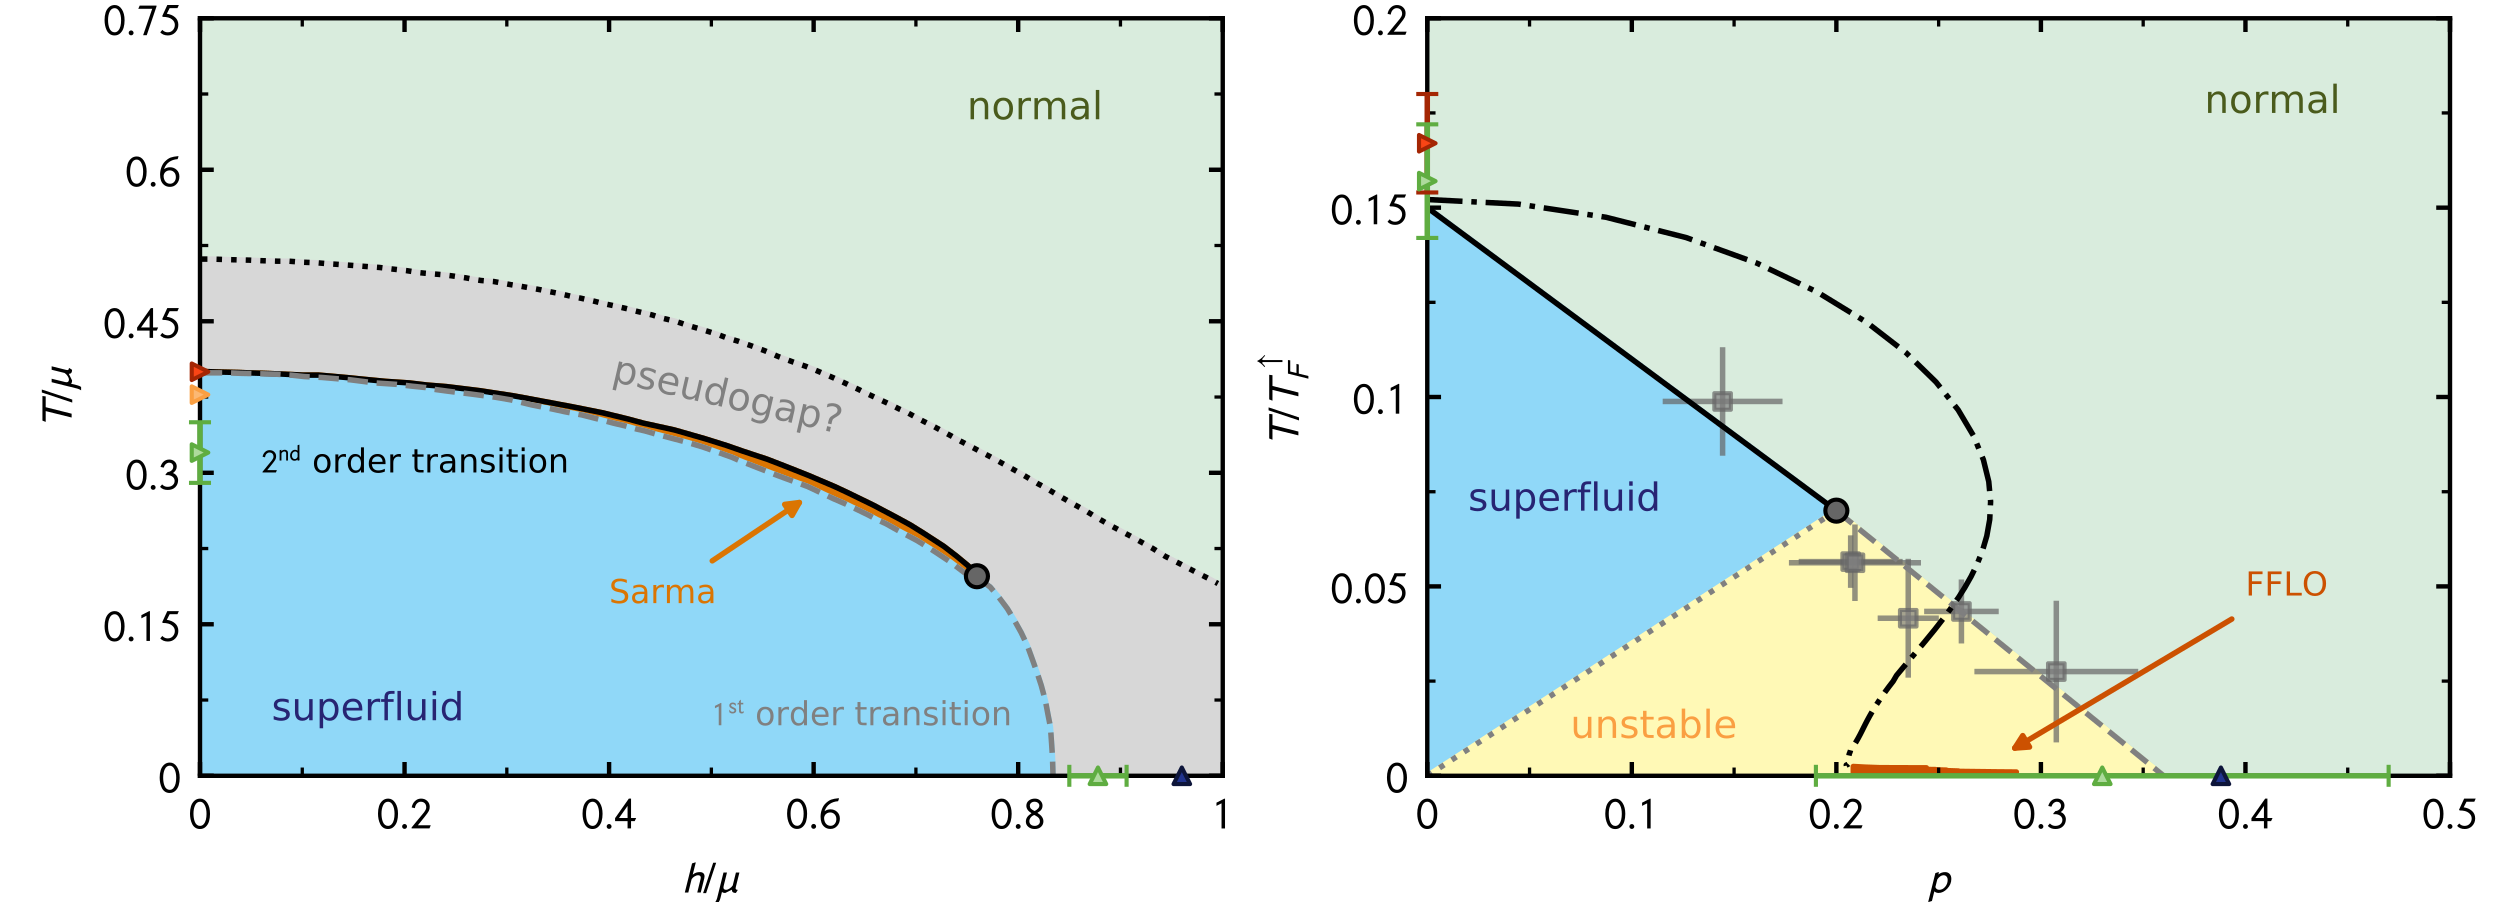 <?xml version="1.0" encoding="utf-8" standalone="no"?>
<!DOCTYPE svg PUBLIC "-//W3C//DTD SVG 1.1//EN"
  "http://www.w3.org/Graphics/SVG/1.1/DTD/svg11.dtd">
<!-- Created with matplotlib (http://matplotlib.org/) -->
<svg height="165.6pt" version="1.1" viewBox="0 0 453.6 165.6" width="453.6pt" xmlns="http://www.w3.org/2000/svg" xmlns:xlink="http://www.w3.org/1999/xlink">
 <defs>
  <style type="text/css">
*{stroke-linecap:butt;stroke-linejoin:round;}
  </style>
 </defs>
 <g id="figure_1">
  <g id="patch_1">
   <path d="M 0 165.6 
L 453.6 165.6 
L 453.6 0 
L 0 0 
z
" style="fill:#ffffff;"/>
  </g>
  <g id="axes_1">
   <g id="patch_2">
    <path d="M 36.288 140.76 
L 221.852 140.76 
L 221.852 3.312 
L 36.288 3.312 
z
" style="fill:#ffffff;"/>
   </g>
   <g id="PolyCollection_1">
    <defs>
     <path d="M 36.635 -118.589 
L 36.635 -208.104 
L 38.507 -208.104 
L 41.316 -208.104 
L 45.248 -208.104 
L 47.308 -208.104 
L 50.303 -208.104 
L 52.363 -208.104 
L 54.984 -208.104 
L 57.418 -208.104 
L 59.665 -208.104 
L 61.163 -208.104 
L 63.784 -208.104 
L 66.218 -208.104 
L 68.839 -208.104 
L 71.179 -208.104 
L 73.707 -208.104 
L 76.14 -208.104 
L 77.076 -208.104 
L 80.446 -208.104 
L 81.944 -208.104 
L 84.565 -208.104 
L 86.062 -208.104 
L 87.279 -208.104 
L 89.619 -208.104 
L 91.678 -208.104 
L 92.708 -208.104 
L 94.486 -208.104 
L 98.23 -208.104 
L 99.541 -208.104 
L 101.038 -208.104 
L 102.723 -208.104 
L 103.939 -208.104 
L 105.437 -208.104 
L 106.279 -208.104 
L 107.964 -208.104 
L 109.461 -208.104 
L 111.707 -208.104 
L 113.766 -208.104 
L 115.17 -208.104 
L 118.352 -208.104 
L 120.13 -208.104 
L 122.563 -208.104 
L 124.809 -208.104 
L 126.774 -208.104 
L 128.645 -208.104 
L 130.423 -208.104 
L 131.92 -208.104 
L 133.885 -208.104 
L 136.318 -208.104 
L 138.657 -208.104 
L 139.593 -208.104 
L 141.09 -208.104 
L 143.897 -208.104 
L 146.142 -208.104 
L 147.827 -208.104 
L 148.949 -208.104 
L 151.382 -208.104 
L 153.44 -208.104 
L 153.814 -208.104 
L 155.685 -208.104 
L 156.808 -208.104 
L 159.24 -208.104 
L 161.485 -208.104 
L 162.233 -208.104 
L 163.169 -208.104 
L 164.479 -208.104 
L 167.098 -208.104 
L 168.033 -208.104 
L 169.53 -208.104 
L 172.336 -208.104 
L 174.02 -208.104 
L 176.919 -208.104 
L 178.135 -208.104 
L 179.445 -208.104 
L 181.69 -208.104 
L 183.748 -208.104 
L 185.618 -208.104 
L 188.331 -208.104 
L 189.734 -208.104 
L 191.791 -208.104 
L 194.784 -208.104 
L 197.029 -208.104 
L 198.713 -208.104 
L 201.332 -208.104 
L 205.073 -208.104 
L 207.131 -208.104 
L 209.189 -208.104 
L 211.433 -208.104 
L 214.24 -208.104 
L 216.765 -208.104 
L 219.385 -208.104 
L 220.975 -208.104 
L 220.975 -59.723 
L 220.975 -59.723 
L 219.385 -60.576 
L 216.765 -61.904 
L 214.24 -63.231 
L 211.433 -64.653 
L 209.189 -66.074 
L 207.131 -67.212 
L 205.073 -68.349 
L 201.332 -70.34 
L 198.713 -71.857 
L 197.029 -72.899 
L 194.784 -74.132 
L 191.791 -75.838 
L 189.734 -77.07 
L 188.331 -77.829 
L 185.618 -79.44 
L 183.748 -80.483 
L 181.69 -81.62 
L 179.445 -82.853 
L 178.135 -83.516 
L 176.919 -84.18 
L 174.02 -85.696 
L 172.336 -86.644 
L 169.53 -88.161 
L 168.033 -88.919 
L 167.098 -89.393 
L 164.479 -90.815 
L 163.169 -91.384 
L 162.233 -91.858 
L 161.485 -92.237 
L 159.24 -93.28 
L 156.808 -94.417 
L 155.685 -94.986 
L 153.814 -95.839 
L 153.44 -96.029 
L 151.382 -96.977 
L 148.949 -98.019 
L 147.827 -98.493 
L 146.142 -99.157 
L 143.897 -99.915 
L 141.09 -100.958 
L 139.593 -101.621 
L 138.657 -102 
L 136.318 -102.854 
L 133.885 -103.707 
L 131.92 -104.275 
L 130.423 -104.844 
L 128.645 -105.413 
L 126.774 -105.982 
L 124.809 -106.55 
L 122.563 -107.309 
L 120.13 -107.878 
L 118.352 -108.446 
L 115.17 -109.205 
L 113.766 -109.584 
L 111.707 -110.058 
L 109.461 -110.532 
L 107.964 -110.911 
L 106.279 -111.29 
L 105.437 -111.48 
L 103.939 -111.764 
L 102.723 -112.048 
L 101.038 -112.428 
L 99.541 -112.712 
L 98.23 -112.996 
L 94.486 -113.66 
L 92.708 -113.944 
L 91.678 -114.134 
L 89.619 -114.513 
L 87.279 -114.703 
L 86.062 -114.892 
L 84.565 -115.177 
L 81.944 -115.556 
L 80.446 -115.745 
L 77.076 -116.03 
L 76.14 -116.124 
L 73.707 -116.504 
L 71.179 -116.788 
L 68.839 -117.072 
L 66.218 -117.262 
L 63.784 -117.452 
L 61.163 -117.641 
L 59.665 -117.736 
L 57.418 -117.925 
L 54.984 -118.02 
L 52.363 -118.21 
L 50.303 -118.21 
L 47.308 -118.305 
L 45.248 -118.399 
L 41.316 -118.494 
L 38.507 -118.589 
L 36.635 -118.589 
z
" id="m0d2bc9dd03" style="stroke:#d9ecdd;"/>
    </defs>
    <g clip-path="url(#p83eba0f02f)">
     <use style="fill:#d9ecdd;stroke:#d9ecdd;" x="0" xlink:href="#m0d2bc9dd03" y="165.6"/>
    </g>
   </g>
   <g id="PolyCollection_2">
    <defs>
     <path d="M 36.635 -118.589 
L 36.635 -24.84 
L 38.507 -24.84 
L 41.316 -24.84 
L 45.248 -24.84 
L 47.308 -24.84 
L 50.303 -24.84 
L 52.363 -24.84 
L 54.984 -24.84 
L 57.418 -24.84 
L 59.665 -24.84 
L 61.163 -24.84 
L 63.784 -24.84 
L 66.218 -24.84 
L 68.839 -24.84 
L 71.179 -24.84 
L 73.707 -24.84 
L 76.14 -24.84 
L 77.076 -24.84 
L 80.446 -24.84 
L 81.944 -24.84 
L 84.565 -24.84 
L 86.062 -24.84 
L 87.279 -24.84 
L 89.619 -24.84 
L 91.678 -24.84 
L 92.708 -24.84 
L 94.486 -24.84 
L 98.23 -24.84 
L 99.541 -24.84 
L 101.038 -24.84 
L 102.723 -24.84 
L 103.939 -24.84 
L 105.437 -24.84 
L 106.279 -24.84 
L 107.964 -24.84 
L 109.461 -24.84 
L 111.707 -24.84 
L 113.766 -24.84 
L 115.17 -24.84 
L 118.352 -24.84 
L 120.13 -24.84 
L 122.563 -24.84 
L 124.809 -24.84 
L 126.774 -24.84 
L 128.645 -24.84 
L 130.423 -24.84 
L 131.92 -24.84 
L 133.885 -24.84 
L 136.318 -24.84 
L 138.657 -24.84 
L 139.593 -24.84 
L 141.09 -24.84 
L 143.897 -24.84 
L 146.142 -24.84 
L 147.827 -24.84 
L 148.949 -24.84 
L 151.382 -24.84 
L 153.44 -24.84 
L 153.814 -24.84 
L 155.685 -24.84 
L 156.808 -24.84 
L 159.24 -24.84 
L 161.485 -24.84 
L 162.233 -24.84 
L 163.169 -24.84 
L 164.479 -24.84 
L 167.098 -24.84 
L 168.033 -24.84 
L 169.53 -24.84 
L 172.336 -24.84 
L 174.02 -24.84 
L 176.919 -24.84 
L 178.135 -24.84 
L 179.445 -24.84 
L 181.69 -24.84 
L 183.748 -24.84 
L 185.618 -24.84 
L 188.331 -24.84 
L 189.734 -24.84 
L 191.791 -24.84 
L 194.784 -24.84 
L 197.029 -24.84 
L 198.713 -24.84 
L 201.332 -24.84 
L 205.073 -24.84 
L 207.131 -24.84 
L 209.189 -24.84 
L 211.433 -24.84 
L 214.24 -24.84 
L 216.765 -24.84 
L 219.385 -24.84 
L 220.975 -24.84 
L 220.975 -59.723 
L 220.975 -59.723 
L 219.385 -60.576 
L 216.765 -61.904 
L 214.24 -63.231 
L 211.433 -64.653 
L 209.189 -66.074 
L 207.131 -67.212 
L 205.073 -68.349 
L 201.332 -70.34 
L 198.713 -71.857 
L 197.029 -72.899 
L 194.784 -74.132 
L 191.791 -75.838 
L 189.734 -77.07 
L 188.331 -77.829 
L 185.618 -79.44 
L 183.748 -80.483 
L 181.69 -81.62 
L 179.445 -82.853 
L 178.135 -83.516 
L 176.919 -84.18 
L 174.02 -85.696 
L 172.336 -86.644 
L 169.53 -88.161 
L 168.033 -88.919 
L 167.098 -89.393 
L 164.479 -90.815 
L 163.169 -91.384 
L 162.233 -91.858 
L 161.485 -92.237 
L 159.24 -93.28 
L 156.808 -94.417 
L 155.685 -94.986 
L 153.814 -95.839 
L 153.44 -96.029 
L 151.382 -96.977 
L 148.949 -98.019 
L 147.827 -98.493 
L 146.142 -99.157 
L 143.897 -99.915 
L 141.09 -100.958 
L 139.593 -101.621 
L 138.657 -102 
L 136.318 -102.854 
L 133.885 -103.707 
L 131.92 -104.275 
L 130.423 -104.844 
L 128.645 -105.413 
L 126.774 -105.982 
L 124.809 -106.55 
L 122.563 -107.309 
L 120.13 -107.878 
L 118.352 -108.446 
L 115.17 -109.205 
L 113.766 -109.584 
L 111.707 -110.058 
L 109.461 -110.532 
L 107.964 -110.911 
L 106.279 -111.29 
L 105.437 -111.48 
L 103.939 -111.764 
L 102.723 -112.048 
L 101.038 -112.428 
L 99.541 -112.712 
L 98.23 -112.996 
L 94.486 -113.66 
L 92.708 -113.944 
L 91.678 -114.134 
L 89.619 -114.513 
L 87.279 -114.703 
L 86.062 -114.892 
L 84.565 -115.177 
L 81.944 -115.556 
L 80.446 -115.745 
L 77.076 -116.03 
L 76.14 -116.124 
L 73.707 -116.504 
L 71.179 -116.788 
L 68.839 -117.072 
L 66.218 -117.262 
L 63.784 -117.452 
L 61.163 -117.641 
L 59.665 -117.736 
L 57.418 -117.925 
L 54.984 -118.02 
L 52.363 -118.21 
L 50.303 -118.21 
L 47.308 -118.305 
L 45.248 -118.399 
L 41.316 -118.494 
L 38.507 -118.589 
L 36.635 -118.589 
z
" id="me6f0db8417" style="stroke:#d7d7d7;"/>
    </defs>
    <g clip-path="url(#p83eba0f02f)">
     <use style="fill:#d7d7d7;stroke:#d7d7d7;" x="0" xlink:href="#me6f0db8417" y="165.6"/>
    </g>
   </g>
   <g id="PolyCollection_3">
    <defs>
     <path d="M 36.507 -24.84 
L 36.507 -98.209 
L 36.6 -98.209 
L 39.222 -98.114 
L 43.341 -98.019 
L 45.775 -97.924 
L 48.771 -97.83 
L 51.018 -97.735 
L 54.949 -97.545 
L 57.758 -97.545 
L 60.005 -97.356 
L 63.188 -97.071 
L 65.996 -96.787 
L 69.927 -96.408 
L 74.234 -96.123 
L 77.416 -95.744 
L 80.973 -95.46 
L 83.314 -95.175 
L 87.151 -94.702 
L 93.329 -93.754 
L 98.945 -92.711 
L 103.999 -91.763 
L 109.24 -90.72 
L 113.919 -89.583 
L 116.727 -88.824 
L 122.342 -87.592 
L 127.957 -85.981 
L 131.887 -84.748 
L 134.881 -83.706 
L 139.185 -82.284 
L 142.367 -81.051 
L 146.67 -79.345 
L 151.348 -77.355 
L 153.593 -76.312 
L 158.458 -73.942 
L 162.761 -71.667 
L 165.193 -70.34 
L 167.624 -68.823 
L 171.272 -66.454 
L 173.609 -64.653 
L 175.666 -62.946 
L 177.254 -61.05 
L 177.254 -24.84 
L 177.254 -24.84 
L 175.666 -24.84 
L 173.609 -24.84 
L 171.272 -24.84 
L 167.624 -24.84 
L 165.193 -24.84 
L 162.761 -24.84 
L 158.458 -24.84 
L 153.593 -24.84 
L 151.348 -24.84 
L 146.67 -24.84 
L 142.367 -24.84 
L 139.185 -24.84 
L 134.881 -24.84 
L 131.887 -24.84 
L 127.957 -24.84 
L 122.342 -24.84 
L 116.727 -24.84 
L 113.919 -24.84 
L 109.24 -24.84 
L 103.999 -24.84 
L 98.945 -24.84 
L 93.329 -24.84 
L 87.151 -24.84 
L 83.314 -24.84 
L 80.973 -24.84 
L 77.416 -24.84 
L 74.234 -24.84 
L 69.927 -24.84 
L 65.996 -24.84 
L 63.188 -24.84 
L 60.005 -24.84 
L 57.758 -24.84 
L 54.949 -24.84 
L 51.018 -24.84 
L 48.771 -24.84 
L 45.775 -24.84 
L 43.341 -24.84 
L 39.222 -24.84 
L 36.6 -24.84 
L 36.507 -24.84 
z
" id="mc2c91d503d" style="stroke:#db7502;"/>
    </defs>
    <g clip-path="url(#p83eba0f02f)">
     <use style="fill:#db7502;stroke:#db7502;" x="0" xlink:href="#mc2c91d503d" y="165.6"/>
    </g>
   </g>
   <g id="PolyCollection_4">
    <defs>
     <path d="M 36.614 -24.84 
L 36.614 -97.953 
L 41.669 -97.948 
L 43.626 -97.864 
L 47.376 -97.779 
L 50.311 -97.694 
L 52.92 -97.526 
L 55.203 -97.277 
L 58.464 -97.109 
L 61.399 -96.859 
L 63.519 -96.693 
L 66.78 -96.278 
L 68.248 -96.111 
L 71.998 -95.861 
L 74.77 -95.529 
L 77.216 -95.279 
L 78.847 -94.948 
L 81.293 -94.616 
L 85.369 -94.118 
L 89.772 -93.537 
L 92.707 -93.04 
L 96.458 -92.13 
L 100.208 -91.385 
L 102.491 -90.888 
L 105.589 -90.308 
L 108.85 -89.481 
L 111.296 -88.82 
L 113.416 -88.323 
L 115.536 -87.744 
L 117.003 -87.413 
L 119.286 -86.752 
L 124.667 -85.346 
L 127.439 -84.519 
L 130.048 -83.61 
L 132.82 -82.618 
L 134.125 -82.04 
L 137.712 -80.636 
L 140.892 -79.397 
L 142.441 -78.818 
L 146.517 -77.331 
L 148.8 -76.257 
L 151.246 -75.101 
L 153.529 -74.11 
L 155.404 -73.202 
L 157.606 -72.128 
L 159.155 -71.302 
L 160.785 -70.559 
L 162.987 -69.321 
L 166.411 -67.504 
L 169.591 -65.523 
L 172.444 -63.625 
L 175.053 -61.644 
L 177.254 -61.05 
L 177.254 -24.84 
L 177.254 -24.84 
L 175.053 -24.84 
L 172.444 -24.84 
L 169.591 -24.84 
L 166.411 -24.84 
L 162.987 -24.84 
L 160.785 -24.84 
L 159.155 -24.84 
L 157.606 -24.84 
L 155.404 -24.84 
L 153.529 -24.84 
L 151.246 -24.84 
L 148.8 -24.84 
L 146.517 -24.84 
L 142.441 -24.84 
L 140.892 -24.84 
L 137.712 -24.84 
L 134.125 -24.84 
L 132.82 -24.84 
L 130.048 -24.84 
L 127.439 -24.84 
L 124.667 -24.84 
L 119.286 -24.84 
L 117.003 -24.84 
L 115.536 -24.84 
L 113.416 -24.84 
L 111.296 -24.84 
L 108.85 -24.84 
L 105.589 -24.84 
L 102.491 -24.84 
L 100.208 -24.84 
L 96.458 -24.84 
L 92.707 -24.84 
L 89.772 -24.84 
L 85.369 -24.84 
L 81.293 -24.84 
L 78.847 -24.84 
L 77.216 -24.84 
L 74.77 -24.84 
L 71.998 -24.84 
L 68.248 -24.84 
L 66.78 -24.84 
L 63.519 -24.84 
L 61.399 -24.84 
L 58.464 -24.84 
L 55.203 -24.84 
L 52.92 -24.84 
L 50.311 -24.84 
L 47.376 -24.84 
L 43.626 -24.84 
L 41.669 -24.84 
L 36.614 -24.84 
z
" id="m2375a4b32d" style="stroke:#90d8f8;"/>
    </defs>
    <g clip-path="url(#p83eba0f02f)">
     <use style="fill:#90d8f8;stroke:#90d8f8;" x="0" xlink:href="#m2375a4b32d" y="165.6"/>
    </g>
   </g>
   <g id="PolyCollection_5">
    <defs>
     <path d="M 177.441 -24.84 
L 177.441 -60.766 
L 179.685 -59.06 
L 181.274 -57.164 
L 182.768 -55.173 
L 184.075 -52.993 
L 185.289 -50.813 
L 186.408 -48.443 
L 187.34 -45.884 
L 188.179 -43.514 
L 188.924 -41.239 
L 189.668 -38.49 
L 190.132 -36.025 
L 190.596 -33.656 
L 190.779 -31.001 
L 190.961 -28.253 
L 191.05 -25.124 
L 191.05 -24.84 
L 191.05 -24.84 
L 190.961 -24.84 
L 190.779 -24.84 
L 190.596 -24.84 
L 190.132 -24.84 
L 189.668 -24.84 
L 188.924 -24.84 
L 188.179 -24.84 
L 187.34 -24.84 
L 186.408 -24.84 
L 185.289 -24.84 
L 184.075 -24.84 
L 182.768 -24.84 
L 181.274 -24.84 
L 179.685 -24.84 
L 177.441 -24.84 
z
" id="m6d29a2375b" style="stroke:#90d8f8;"/>
    </defs>
    <g clip-path="url(#p83eba0f02f)">
     <use style="fill:#90d8f8;stroke:#90d8f8;" x="0" xlink:href="#m6d29a2375b" y="165.6"/>
    </g>
   </g>
   <g id="matplotlib.axis_1">
    <g id="xtick_1">
     <g id="line2d_1">
      <defs>
       <path d="M 0 0 
L 0 -2.5 
" id="mdeb0efa41b" style="stroke:#000000;stroke-width:0.8;"/>
      </defs>
      <g>
       <use style="stroke:#000000;stroke-width:0.8;" x="36.288" xlink:href="#mdeb0efa41b" y="140.76"/>
      </g>
     </g>
     <g id="line2d_2">
      <defs>
       <path d="M 0 0 
L 0 2.5 
" id="m72e22f6f54" style="stroke:#000000;stroke-width:0.8;"/>
      </defs>
      <g>
       <use style="stroke:#000000;stroke-width:0.8;" x="36.288" xlink:href="#m72e22f6f54" y="3.312"/>
      </g>
     </g>
     <g id="text_1">
      <!-- $0$ -->
      <defs>
       <path d="M 47.703 33 
Q 47.703 23.797 45.547 16.344 
Q 43.406 8.906 38.094 3.75 
Q 32.797 -1.406 25 -1.406 
Q 18.797 -1.406 14.25 1.688 
Q 9.703 4.797 7.203 10.047 
Q 4.703 15.297 3.5 21.141 
Q 2.297 27 2.297 33.594 
Q 2.297 42.906 4.594 50.344 
Q 6.906 57.797 12.297 62.688 
Q 17.703 67.594 25.406 67.594 
Q 35.203 67.594 41.453 57.938 
Q 47.703 48.297 47.703 33 
z
M 39.797 33 
Q 39.797 45.203 35.75 52.844 
Q 31.703 60.5 25.203 60.5 
Q 17.797 60.5 14 52.75 
Q 10.203 45 10.203 33.406 
Q 10.203 28.203 10.953 23.547 
Q 11.703 18.906 13.344 14.75 
Q 15 10.594 18 8.141 
Q 21 5.703 25 5.703 
Q 30.094 5.703 33.547 9.797 
Q 37 13.906 38.391 19.844 
Q 39.797 25.797 39.797 33 
z
" id="STIXGeneral-Regular-1d7e2"/>
      </defs>
      <g transform="translate(34.288 150.339)scale(0.08 -0.08)">
       <use transform="translate(0 0.406)" xlink:href="#STIXGeneral-Regular-1d7e2"/>
      </g>
     </g>
    </g>
    <g id="xtick_2">
     <g id="line2d_3">
      <g>
       <use style="stroke:#000000;stroke-width:0.8;" x="73.401" xlink:href="#mdeb0efa41b" y="140.76"/>
      </g>
     </g>
     <g id="line2d_4">
      <g>
       <use style="stroke:#000000;stroke-width:0.8;" x="73.401" xlink:href="#m72e22f6f54" y="3.312"/>
      </g>
     </g>
     <g id="text_2">
      <!-- $0.2$ -->
      <defs>
       <path d="M 18.094 4.297 
Q 18.094 2.094 16.438 0.5 
Q 14.797 -1.094 12.5 -1.094 
Q 10.203 -1.094 8.594 0.5 
Q 7 2.094 7 4.391 
Q 7 6.703 8.641 8.344 
Q 10.297 10 12.594 10 
Q 14.797 10 16.438 8.297 
Q 18.094 6.594 18.094 4.297 
z
" id="STIXGeneral-Regular-2e"/>
       <path d="M 46.906 7.094 
L 44 0 
L 3.5 0 
L 3.5 2.094 
L 21 23.5 
L 21 23.406 
L 26.594 30.203 
Q 30.5 34.906 32.094 36.953 
Q 33.703 39 35.203 41.953 
Q 36.703 44.906 36.703 47.5 
Q 36.703 53.703 33.344 57.094 
Q 30 60.5 24.203 60.5 
Q 19.594 60.5 15.75 56.703 
Q 11.906 52.906 10.906 45.906 
L 3.703 47.594 
Q 5.297 56.5 11.188 62.047 
Q 17.094 67.594 24.906 67.594 
Q 33.594 67.594 39.094 62.188 
Q 44.594 56.797 44.594 49.094 
Q 44.594 43.5 42.5 39.453 
Q 40.406 35.406 33.703 27 
L 17.703 7.094 
z
" id="STIXGeneral-Regular-1d7e4"/>
      </defs>
      <g transform="translate(68.401 150.339)scale(0.08 -0.08)">
       <use transform="translate(0 0.406)" xlink:href="#STIXGeneral-Regular-1d7e2"/>
       <use transform="translate(50 0.406)" xlink:href="#STIXGeneral-Regular-2e"/>
       <use transform="translate(75 0.406)" xlink:href="#STIXGeneral-Regular-1d7e4"/>
      </g>
     </g>
    </g>
    <g id="xtick_3">
     <g id="line2d_5">
      <g>
       <use style="stroke:#000000;stroke-width:0.8;" x="110.513" xlink:href="#mdeb0efa41b" y="140.76"/>
      </g>
     </g>
     <g id="line2d_6">
      <g>
       <use style="stroke:#000000;stroke-width:0.8;" x="110.513" xlink:href="#m72e22f6f54" y="3.312"/>
      </g>
     </g>
     <g id="text_3">
      <!-- $0.4$ -->
      <defs>
       <path d="M 48.906 23.594 
L 45.594 16.5 
L 37.297 16.5 
L 37.297 0 
L 29.406 0 
L 29.406 16.5 
L 1.094 16.5 
L 1.094 23.297 
L 32.297 67.594 
L 37.297 67.594 
L 37.297 23.594 
z
M 29.406 23.594 
L 29.406 51 
L 10 23.594 
z
" id="STIXGeneral-Regular-1d7e6"/>
      </defs>
      <g transform="translate(105.513 150.339)scale(0.08 -0.08)">
       <use transform="translate(0 0.406)" xlink:href="#STIXGeneral-Regular-1d7e2"/>
       <use transform="translate(50 0.406)" xlink:href="#STIXGeneral-Regular-2e"/>
       <use transform="translate(75 0.406)" xlink:href="#STIXGeneral-Regular-1d7e6"/>
      </g>
     </g>
    </g>
    <g id="xtick_4">
     <g id="line2d_7">
      <g>
       <use style="stroke:#000000;stroke-width:0.8;" x="147.626" xlink:href="#mdeb0efa41b" y="140.76"/>
      </g>
     </g>
     <g id="line2d_8">
      <g>
       <use style="stroke:#000000;stroke-width:0.8;" x="147.626" xlink:href="#m72e22f6f54" y="3.312"/>
      </g>
     </g>
     <g id="text_4">
      <!-- $0.6$ -->
      <defs>
       <path d="M 44.797 66.797 
L 43 61.5 
Q 31.594 60.703 23.641 54.953 
Q 15.703 49.203 12.203 38.797 
Q 18.094 43.094 25.906 43.094 
Q 34.5 43.094 40.75 37.297 
Q 47 31.5 47 22 
Q 47 12.297 40.953 5.438 
Q 34.906 -1.406 25.703 -1.406 
Q 18 -1.406 12.75 2.641 
Q 7.5 6.703 5.344 12.75 
Q 3.203 18.797 3.203 26.406 
Q 3.203 34.906 6.203 43.047 
Q 9.203 51.203 14.297 56.203 
Q 21 62.797 27.094 65.047 
Q 33.203 67.297 44.703 68.406 
z
M 39 20.703 
Q 39 27.906 34.891 31.953 
Q 30.797 36 25.094 36 
Q 19.906 36 16 32.953 
Q 12.094 29.906 11.203 24 
Q 11.203 15.906 15.203 10.797 
Q 19.203 5.703 26 5.703 
Q 31.5 5.703 35.25 9.953 
Q 39 14.203 39 20.703 
z
" id="STIXGeneral-Regular-1d7e8"/>
      </defs>
      <g transform="translate(142.626 150.339)scale(0.08 -0.08)">
       <use transform="translate(0 0.594)" xlink:href="#STIXGeneral-Regular-1d7e2"/>
       <use transform="translate(50 0.594)" xlink:href="#STIXGeneral-Regular-2e"/>
       <use transform="translate(75 0.594)" xlink:href="#STIXGeneral-Regular-1d7e8"/>
      </g>
     </g>
    </g>
    <g id="xtick_5">
     <g id="line2d_9">
      <g>
       <use style="stroke:#000000;stroke-width:0.8;" x="184.739" xlink:href="#mdeb0efa41b" y="140.76"/>
      </g>
     </g>
     <g id="line2d_10">
      <g>
       <use style="stroke:#000000;stroke-width:0.8;" x="184.739" xlink:href="#m72e22f6f54" y="3.312"/>
      </g>
     </g>
     <g id="text_5">
      <!-- $0.8$ -->
      <defs>
       <path d="M 44.703 16.094 
Q 44.703 8.797 39.391 3.688 
Q 34.094 -1.406 24.797 -1.406 
Q 16.297 -1.406 10.594 3.438 
Q 4.906 8.297 4.906 15.406 
Q 4.906 20.797 7.75 25.25 
Q 10.594 29.703 17.703 34.5 
Q 6 41.406 6 51.406 
Q 6 58.594 11.547 63.094 
Q 17.094 67.594 25.594 67.594 
Q 32.906 67.594 37.797 62.844 
Q 42.703 58.094 42.703 52 
Q 42.703 46.406 40.094 42.703 
Q 37.5 39 31.094 35.297 
Q 44.703 27 44.703 16.094 
z
M 35.5 51.5 
Q 35.5 55.5 32.391 58 
Q 29.297 60.5 24.406 60.5 
Q 19.797 60.5 16.844 57.844 
Q 13.906 55.203 13.906 51.797 
Q 13.906 47.5 16.344 44.844 
Q 18.797 42.203 24.906 39.406 
Q 35.5 45.203 35.5 51.5 
z
M 27.594 28.594 
L 24.094 30.5 
Q 18.906 28.703 15.844 24.641 
Q 12.797 20.594 12.797 16.297 
Q 12.797 11.797 16 8.75 
Q 19.203 5.703 25.203 5.703 
Q 29.797 5.703 33.297 8.453 
Q 36.797 11.203 36.797 15.797 
Q 36.797 20 34.688 22.953 
Q 32.594 25.906 27.594 28.594 
z
" id="STIXGeneral-Regular-1d7ea"/>
      </defs>
      <g transform="translate(179.739 150.339)scale(0.08 -0.08)">
       <use transform="translate(0 0.406)" xlink:href="#STIXGeneral-Regular-1d7e2"/>
       <use transform="translate(50 0.406)" xlink:href="#STIXGeneral-Regular-2e"/>
       <use transform="translate(75 0.406)" xlink:href="#STIXGeneral-Regular-1d7ea"/>
      </g>
     </g>
    </g>
    <g id="xtick_6">
     <g id="line2d_11">
      <g>
       <use style="stroke:#000000;stroke-width:0.8;" x="221.852" xlink:href="#mdeb0efa41b" y="140.76"/>
      </g>
     </g>
     <g id="line2d_12">
      <g>
       <use style="stroke:#000000;stroke-width:0.8;" x="221.852" xlink:href="#m72e22f6f54" y="3.312"/>
      </g>
     </g>
     <g id="text_6">
      <!-- $1$ -->
      <defs>
       <path d="M 30.203 0 
L 22.297 0 
L 22.297 57 
Q 20.094 56 15.75 53.75 
Q 11.406 51.5 10.797 51.203 
L 10.797 58.5 
L 28.797 67.703 
L 30.203 67.203 
z
" id="STIXGeneral-Regular-1d7e3"/>
      </defs>
      <g transform="translate(219.852 150.339)scale(0.08 -0.08)">
       <use transform="translate(0 0.297)" xlink:href="#STIXGeneral-Regular-1d7e3"/>
      </g>
     </g>
    </g>
    <g id="xtick_7">
     <g id="line2d_13">
      <defs>
       <path d="M 0 0 
L 0 -1.5 
" id="me40e690408" style="stroke:#000000;stroke-width:0.6;"/>
      </defs>
      <g>
       <use style="stroke:#000000;stroke-width:0.6;" x="54.844" xlink:href="#me40e690408" y="140.76"/>
      </g>
     </g>
     <g id="line2d_14">
      <defs>
       <path d="M 0 0 
L 0 1.5 
" id="mf774542b9f" style="stroke:#000000;stroke-width:0.6;"/>
      </defs>
      <g>
       <use style="stroke:#000000;stroke-width:0.6;" x="54.844" xlink:href="#mf774542b9f" y="3.312"/>
      </g>
     </g>
    </g>
    <g id="xtick_8">
     <g id="line2d_15">
      <g>
       <use style="stroke:#000000;stroke-width:0.6;" x="91.957" xlink:href="#me40e690408" y="140.76"/>
      </g>
     </g>
     <g id="line2d_16">
      <g>
       <use style="stroke:#000000;stroke-width:0.6;" x="91.957" xlink:href="#mf774542b9f" y="3.312"/>
      </g>
     </g>
    </g>
    <g id="xtick_9">
     <g id="line2d_17">
      <g>
       <use style="stroke:#000000;stroke-width:0.6;" x="129.07" xlink:href="#me40e690408" y="140.76"/>
      </g>
     </g>
     <g id="line2d_18">
      <g>
       <use style="stroke:#000000;stroke-width:0.6;" x="129.07" xlink:href="#mf774542b9f" y="3.312"/>
      </g>
     </g>
    </g>
    <g id="xtick_10">
     <g id="line2d_19">
      <g>
       <use style="stroke:#000000;stroke-width:0.6;" x="166.183" xlink:href="#me40e690408" y="140.76"/>
      </g>
     </g>
     <g id="line2d_20">
      <g>
       <use style="stroke:#000000;stroke-width:0.6;" x="166.183" xlink:href="#mf774542b9f" y="3.312"/>
      </g>
     </g>
    </g>
    <g id="xtick_11">
     <g id="line2d_21">
      <g>
       <use style="stroke:#000000;stroke-width:0.6;" x="203.295" xlink:href="#me40e690408" y="140.76"/>
      </g>
     </g>
     <g id="line2d_22">
      <g>
       <use style="stroke:#000000;stroke-width:0.6;" x="203.295" xlink:href="#mf774542b9f" y="3.312"/>
      </g>
     </g>
    </g>
    <g id="text_7">
     <!-- $h/\mu$ -->
     <defs>
      <path d="M 31.094 67.906 
L 24.203 40.5 
Q 28.594 44 32.25 45.141 
Q 35.906 46.297 40.5 46.297 
Q 45.406 46.297 48.203 43.797 
Q 51 41.297 51 36.594 
Q 51 34.5 50.406 32.094 
L 42.406 0 
L 34.5 0 
L 42 30.406 
Q 42.5 32.594 42.5 33.797 
Q 42.5 39.203 36 39.203 
Q 33.094 39.203 28.641 36.703 
Q 24.203 34.203 21.703 30.203 
L 14.203 0 
L 6.297 0 
L 22.703 66 
L 30.297 68.406 
z
" id="STIXGeneral-Italic-1d629"/>
      <path d="M 28.703 67.594 
L 5.906 -1.406 
L -0.906 -1.406 
L 22 67.594 
z
" id="STIXGeneral-Regular-2f"/>
      <path d="M 53.594 45.297 
L 45.5 12.797 
Q 45 11 45 9.703 
Q 45 6.094 49.703 6.094 
L 49.297 4.703 
L 45.594 -1 
Q 39.406 -1 37.5 2.094 
Q 36.594 3.5 36.594 6.406 
L 21.594 -1 
Q 16 -1 14.094 1.5 
L 10.594 -12.594 
Q 9.297 -17.906 6.797 -21.5 
L -0.906 -21.5 
Q 2 -17 3.094 -12.703 
L 17.5 45.297 
L 25.406 45.297 
L 17.906 14.906 
Q 17.406 12.703 17.406 11.406 
Q 17.406 6.094 23.906 6.094 
Q 26.703 6.094 31.344 9.047 
Q 36 12 38.5 16.094 
L 45.703 45.297 
z
" id="STIXNonUnicode-Italic-e1e3"/>
     </defs>
     <g transform="translate(123.75 161.985)scale(0.08 -0.08)">
      <use transform="translate(0 0.594)" xlink:href="#STIXGeneral-Italic-1d629"/>
      <use transform="translate(48.7 0.594)" xlink:href="#STIXGeneral-Regular-2f"/>
      <use transform="translate(76.5 0.594)" xlink:href="#STIXNonUnicode-Italic-e1e3"/>
     </g>
    </g>
   </g>
   <g id="matplotlib.axis_2">
    <g id="ytick_1">
     <g id="line2d_23">
      <defs>
       <path d="M 0 0 
L 2.5 0 
" id="me15c49b69b" style="stroke:#000000;stroke-width:0.8;"/>
      </defs>
      <g>
       <use style="stroke:#000000;stroke-width:0.8;" x="36.288" xlink:href="#me15c49b69b" y="140.76"/>
      </g>
     </g>
     <g id="line2d_24">
      <defs>
       <path d="M 0 0 
L -2.5 0 
" id="m307091361a" style="stroke:#000000;stroke-width:0.8;"/>
      </defs>
      <g>
       <use style="stroke:#000000;stroke-width:0.8;" x="221.852" xlink:href="#m307091361a" y="140.76"/>
      </g>
     </g>
     <g id="text_8">
      <!-- $0$ -->
      <g transform="translate(28.788 143.799)scale(0.08 -0.08)">
       <use transform="translate(0 0.406)" xlink:href="#STIXGeneral-Regular-1d7e2"/>
      </g>
     </g>
    </g>
    <g id="ytick_2">
     <g id="line2d_25">
      <g>
       <use style="stroke:#000000;stroke-width:0.8;" x="36.288" xlink:href="#me15c49b69b" y="113.27"/>
      </g>
     </g>
     <g id="line2d_26">
      <g>
       <use style="stroke:#000000;stroke-width:0.8;" x="221.852" xlink:href="#m307091361a" y="113.27"/>
      </g>
     </g>
     <g id="text_9">
      <!-- $0.15$ -->
      <defs>
       <path d="M 45.797 67.594 
L 42.594 60.5 
L 24.906 60.5 
L 18.5 47.797 
Q 29.906 46.203 37.25 39.75 
Q 44.594 33.297 44.594 22.594 
Q 44.594 12.703 37.844 5.641 
Q 31.094 -1.406 21 -1.406 
Q 10 -1.406 3.594 5.594 
L 8.297 11.203 
Q 13.406 5.703 20.5 5.703 
Q 27.906 5.703 32.297 10.75 
Q 36.703 15.797 36.703 22.594 
Q 36.703 30 30.094 35.203 
Q 23.406 40.703 9.406 40.703 
L 8 42.406 
L 19.594 67.594 
z
" id="STIXGeneral-Regular-1d7e7"/>
      </defs>
      <g transform="translate(18.788 116.31)scale(0.08 -0.08)">
       <use transform="translate(0 0.297)" xlink:href="#STIXGeneral-Regular-1d7e2"/>
       <use transform="translate(50 0.297)" xlink:href="#STIXGeneral-Regular-2e"/>
       <use transform="translate(75 0.297)" xlink:href="#STIXGeneral-Regular-1d7e3"/>
       <use transform="translate(125 0.297)" xlink:href="#STIXGeneral-Regular-1d7e7"/>
      </g>
     </g>
    </g>
    <g id="ytick_3">
     <g id="line2d_27">
      <g>
       <use style="stroke:#000000;stroke-width:0.8;" x="36.288" xlink:href="#me15c49b69b" y="85.781"/>
      </g>
     </g>
     <g id="line2d_28">
      <g>
       <use style="stroke:#000000;stroke-width:0.8;" x="221.852" xlink:href="#m307091361a" y="85.781"/>
      </g>
     </g>
     <g id="text_10">
      <!-- $0.3$ -->
      <defs>
       <path d="M 11.297 49.203 
L 4.203 50.906 
Q 6.406 58.703 11.5 63.141 
Q 16.594 67.594 24.297 67.594 
Q 31.406 67.594 36.203 63.094 
Q 41 58.594 41 51.906 
Q 41 43 32.406 37 
Q 38 35 41.047 30.344 
Q 44.094 25.703 44.094 21 
Q 44.094 11.297 37.797 5 
Q 31.406 -1.406 20.5 -1.406 
Q 9.5 -1.406 3.094 5.594 
L 7.797 11.203 
Q 12.906 5.703 20 5.703 
Q 27.406 5.703 31.594 9.297 
Q 36.203 13.203 36.203 19.094 
Q 36.203 24.297 32.453 27.797 
Q 28.703 31.297 22.203 32.203 
L 15.797 32.203 
L 15.797 34.297 
L 20.594 39.406 
Q 25.094 39.406 29.094 42.844 
Q 33.094 46.297 33.094 51.203 
Q 33.094 55.406 30.438 57.953 
Q 27.797 60.5 24 60.5 
Q 20 60.5 16.547 57.641 
Q 13.094 54.797 11.297 49.203 
z
" id="STIXGeneral-Regular-1d7e5"/>
      </defs>
      <g transform="translate(22.788 88.82)scale(0.08 -0.08)">
       <use transform="translate(0 0.406)" xlink:href="#STIXGeneral-Regular-1d7e2"/>
       <use transform="translate(50 0.406)" xlink:href="#STIXGeneral-Regular-2e"/>
       <use transform="translate(75 0.406)" xlink:href="#STIXGeneral-Regular-1d7e5"/>
      </g>
     </g>
    </g>
    <g id="ytick_4">
     <g id="line2d_29">
      <g>
       <use style="stroke:#000000;stroke-width:0.8;" x="36.288" xlink:href="#me15c49b69b" y="58.291"/>
      </g>
     </g>
     <g id="line2d_30">
      <g>
       <use style="stroke:#000000;stroke-width:0.8;" x="221.852" xlink:href="#m307091361a" y="58.291"/>
      </g>
     </g>
     <g id="text_11">
      <!-- $0.45$ -->
      <g transform="translate(18.788 61.331)scale(0.08 -0.08)">
       <use transform="translate(0 0.406)" xlink:href="#STIXGeneral-Regular-1d7e2"/>
       <use transform="translate(50 0.406)" xlink:href="#STIXGeneral-Regular-2e"/>
       <use transform="translate(75 0.406)" xlink:href="#STIXGeneral-Regular-1d7e6"/>
       <use transform="translate(125 0.406)" xlink:href="#STIXGeneral-Regular-1d7e7"/>
      </g>
     </g>
    </g>
    <g id="ytick_5">
     <g id="line2d_31">
      <g>
       <use style="stroke:#000000;stroke-width:0.8;" x="36.288" xlink:href="#me15c49b69b" y="30.802"/>
      </g>
     </g>
     <g id="line2d_32">
      <g>
       <use style="stroke:#000000;stroke-width:0.8;" x="221.852" xlink:href="#m307091361a" y="30.802"/>
      </g>
     </g>
     <g id="text_12">
      <!-- $0.6$ -->
      <g transform="translate(22.788 33.841)scale(0.08 -0.08)">
       <use transform="translate(0 0.594)" xlink:href="#STIXGeneral-Regular-1d7e2"/>
       <use transform="translate(50 0.594)" xlink:href="#STIXGeneral-Regular-2e"/>
       <use transform="translate(75 0.594)" xlink:href="#STIXGeneral-Regular-1d7e8"/>
      </g>
     </g>
    </g>
    <g id="ytick_6">
     <g id="line2d_33">
      <g>
       <use style="stroke:#000000;stroke-width:0.8;" x="36.288" xlink:href="#me15c49b69b" y="3.312"/>
      </g>
     </g>
     <g id="line2d_34">
      <g>
       <use style="stroke:#000000;stroke-width:0.8;" x="221.852" xlink:href="#m307091361a" y="3.312"/>
      </g>
     </g>
     <g id="text_13">
      <!-- $0.75$ -->
      <defs>
       <path d="M 45.094 64.203 
L 23 -0.797 
L 14.797 -0.797 
L 35.406 59.094 
L 3.797 59.094 
L 6.906 66.203 
L 45.094 66.203 
z
" id="STIXGeneral-Regular-1d7e9"/>
      </defs>
      <g transform="translate(18.788 6.351)scale(0.08 -0.08)">
       <use transform="translate(0 0.406)" xlink:href="#STIXGeneral-Regular-1d7e2"/>
       <use transform="translate(50 0.406)" xlink:href="#STIXGeneral-Regular-2e"/>
       <use transform="translate(75 0.406)" xlink:href="#STIXGeneral-Regular-1d7e9"/>
       <use transform="translate(125 0.406)" xlink:href="#STIXGeneral-Regular-1d7e7"/>
      </g>
     </g>
    </g>
    <g id="ytick_7">
     <g id="line2d_35">
      <defs>
       <path d="M 0 0 
L 1.5 0 
" id="m0916895e07" style="stroke:#000000;stroke-width:0.6;"/>
      </defs>
      <g>
       <use style="stroke:#000000;stroke-width:0.6;" x="36.288" xlink:href="#m0916895e07" y="127.015"/>
      </g>
     </g>
     <g id="line2d_36">
      <defs>
       <path d="M 0 0 
L -1.5 0 
" id="m84c6375b29" style="stroke:#000000;stroke-width:0.6;"/>
      </defs>
      <g>
       <use style="stroke:#000000;stroke-width:0.6;" x="221.852" xlink:href="#m84c6375b29" y="127.015"/>
      </g>
     </g>
    </g>
    <g id="ytick_8">
     <g id="line2d_37">
      <g>
       <use style="stroke:#000000;stroke-width:0.6;" x="36.288" xlink:href="#m0916895e07" y="99.526"/>
      </g>
     </g>
     <g id="line2d_38">
      <g>
       <use style="stroke:#000000;stroke-width:0.6;" x="221.852" xlink:href="#m84c6375b29" y="99.526"/>
      </g>
     </g>
    </g>
    <g id="ytick_9">
     <g id="line2d_39">
      <g>
       <use style="stroke:#000000;stroke-width:0.6;" x="36.288" xlink:href="#m0916895e07" y="72.036"/>
      </g>
     </g>
     <g id="line2d_40">
      <g>
       <use style="stroke:#000000;stroke-width:0.6;" x="221.852" xlink:href="#m84c6375b29" y="72.036"/>
      </g>
     </g>
    </g>
    <g id="ytick_10">
     <g id="line2d_41">
      <g>
       <use style="stroke:#000000;stroke-width:0.6;" x="36.288" xlink:href="#m0916895e07" y="44.546"/>
      </g>
     </g>
     <g id="line2d_42">
      <g>
       <use style="stroke:#000000;stroke-width:0.6;" x="221.852" xlink:href="#m84c6375b29" y="44.546"/>
      </g>
     </g>
    </g>
    <g id="ytick_11">
     <g id="line2d_43">
      <g>
       <use style="stroke:#000000;stroke-width:0.6;" x="36.288" xlink:href="#m0916895e07" y="17.057"/>
      </g>
     </g>
     <g id="line2d_44">
      <g>
       <use style="stroke:#000000;stroke-width:0.6;" x="221.852" xlink:href="#m84c6375b29" y="17.057"/>
      </g>
     </g>
    </g>
    <g id="text_14">
     <!-- $T/\mu$ -->
     <defs>
      <path d="M 74.797 66.203 
L 73.906 58.797 
L 49.406 58.797 
L 34.703 0 
L 26 0 
L 40.594 58.797 
L 16.094 58.797 
L 19 66.203 
z
" id="STIXGeneral-Italic-1d61b"/>
     </defs>
     <g transform="translate(13.028 77.836)rotate(-90)scale(0.08 -0.08)">
      <use transform="translate(0 0.406)" xlink:href="#STIXGeneral-Italic-1d61b"/>
      <use transform="translate(60.8 0.406)" xlink:href="#STIXGeneral-Regular-2f"/>
      <use transform="translate(88.6 0.406)" xlink:href="#STIXNonUnicode-Italic-e1e3"/>
     </g>
    </g>
   </g>
   <g id="line2d_45">
    <path clip-path="url(#p83eba0f02f)" d="M 36.635 47.011 
L 38.507 47.011 
L 41.316 47.106 
L 45.248 47.201 
L 47.308 47.295 
L 50.303 47.39 
L 52.363 47.39 
L 54.984 47.58 
L 57.418 47.675 
L 59.665 47.864 
L 61.163 47.959 
L 63.784 48.148 
L 66.218 48.338 
L 68.839 48.528 
L 71.179 48.812 
L 73.707 49.096 
L 76.14 49.476 
L 77.076 49.57 
L 80.446 49.855 
L 81.944 50.044 
L 84.565 50.423 
L 86.062 50.708 
L 87.279 50.897 
L 89.619 51.087 
L 91.678 51.466 
L 92.708 51.656 
L 94.486 51.94 
L 98.23 52.604 
L 99.541 52.888 
L 101.038 53.172 
L 102.723 53.552 
L 103.939 53.836 
L 105.437 54.12 
L 106.279 54.31 
L 107.964 54.689 
L 109.461 55.068 
L 111.707 55.542 
L 113.766 56.016 
L 115.17 56.395 
L 118.352 57.154 
L 120.13 57.722 
L 122.563 58.291 
L 124.809 59.05 
L 126.774 59.618 
L 128.645 60.187 
L 130.423 60.756 
L 131.92 61.325 
L 133.885 61.893 
L 136.318 62.746 
L 138.657 63.6 
L 139.593 63.979 
L 141.09 64.642 
L 143.897 65.685 
L 146.142 66.443 
L 147.827 67.107 
L 148.949 67.581 
L 151.382 68.623 
L 153.44 69.571 
L 153.814 69.761 
L 155.685 70.614 
L 156.808 71.183 
L 159.24 72.32 
L 161.485 73.363 
L 162.233 73.742 
L 163.169 74.216 
L 164.479 74.785 
L 167.098 76.207 
L 168.033 76.681 
L 169.53 77.439 
L 172.336 78.956 
L 174.02 79.904 
L 176.919 81.42 
L 178.135 82.084 
L 179.445 82.747 
L 181.69 83.98 
L 183.748 85.117 
L 185.618 86.16 
L 188.331 87.771 
L 189.734 88.53 
L 191.791 89.762 
L 194.784 91.468 
L 197.029 92.701 
L 198.713 93.743 
L 201.332 95.26 
L 205.073 97.251 
L 207.131 98.388 
L 209.189 99.526 
L 211.433 100.947 
L 214.24 102.369 
L 216.765 103.696 
L 219.385 105.024 
L 220.975 105.877 
" style="fill:none;stroke:#000000;stroke-dasharray:1,1.65;stroke-dashoffset:0;"/>
   </g>
   <g id="line2d_46">
    <path clip-path="url(#p83eba0f02f)" d="M 36.507 67.391 
L 36.6 67.391 
L 39.222 67.486 
L 43.341 67.581 
L 45.775 67.676 
L 48.771 67.77 
L 51.018 67.865 
L 54.949 68.055 
L 57.758 68.055 
L 60.005 68.244 
L 63.188 68.529 
L 65.996 68.813 
L 69.927 69.192 
L 74.234 69.477 
L 77.416 69.856 
L 80.973 70.14 
L 83.314 70.425 
L 87.151 70.898 
L 93.329 71.846 
L 98.945 72.889 
L 103.999 73.837 
L 109.24 74.88 
L 113.919 76.017 
L 116.727 76.776 
L 122.342 78.008 
L 127.957 79.619 
L 131.887 80.852 
L 134.881 81.894 
L 139.185 83.316 
L 142.367 84.549 
L 146.67 86.255 
L 151.348 88.245 
L 153.593 89.288 
L 158.458 91.658 
L 162.761 93.933 
L 165.193 95.26 
L 167.624 96.777 
L 171.272 99.146 
L 173.609 100.947 
L 175.666 102.654 
L 177.254 104.55 
" style="fill:none;stroke:#000000;stroke-linecap:square;"/>
   </g>
   <g id="line2d_47">
    <path clip-path="url(#p83eba0f02f)" d="M 36.614 67.647 
L 41.669 67.652 
L 43.626 67.736 
L 47.376 67.821 
L 50.311 67.906 
L 52.92 68.074 
L 55.203 68.323 
L 58.464 68.491 
L 61.399 68.741 
L 63.519 68.907 
L 66.78 69.322 
L 68.248 69.489 
L 71.998 69.739 
L 74.77 70.071 
L 77.216 70.321 
L 78.847 70.652 
L 81.293 70.984 
L 85.369 71.482 
L 89.772 72.063 
L 92.707 72.56 
L 96.458 73.47 
L 100.208 74.215 
L 102.491 74.712 
L 105.589 75.292 
L 108.85 76.119 
L 111.296 76.78 
L 113.416 77.277 
L 115.536 77.856 
L 117.003 78.187 
L 119.286 78.848 
L 124.667 80.254 
L 127.439 81.081 
L 130.048 81.99 
L 132.82 82.982 
L 134.125 83.56 
L 137.712 84.964 
L 140.892 86.203 
L 142.441 86.782 
L 146.517 88.269 
L 148.8 89.343 
L 151.246 90.499 
L 153.529 91.49 
L 155.404 92.398 
L 157.606 93.472 
L 159.155 94.298 
L 160.785 95.041 
L 162.987 96.279 
L 166.411 98.096 
L 169.591 100.077 
L 172.444 101.975 
L 175.053 103.956 
L 177.254 104.55 
" style="fill:none;stroke:#808080;stroke-dasharray:3.7,1.6;stroke-dashoffset:0;"/>
   </g>
   <g id="line2d_48">
    <path clip-path="url(#p83eba0f02f)" d="M 177.441 104.834 
L 179.685 106.54 
L 181.274 108.436 
L 182.768 110.427 
L 184.075 112.607 
L 185.289 114.787 
L 186.408 117.157 
L 187.34 119.716 
L 188.179 122.086 
L 188.924 124.361 
L 189.668 127.11 
L 190.132 129.575 
L 190.596 131.944 
L 190.779 134.599 
L 190.961 137.347 
L 191.05 140.476 
" style="fill:none;stroke:#808080;stroke-dasharray:3.7,1.6;stroke-dashoffset:0;"/>
   </g>
   <g id="patch_3">
    <path d="M 36.288 140.76 
L 36.288 3.312 
" style="fill:none;stroke:#000000;stroke-linecap:square;stroke-linejoin:miter;stroke-width:0.8;"/>
   </g>
   <g id="patch_4">
    <path d="M 221.852 140.76 
L 221.852 3.312 
" style="fill:none;stroke:#000000;stroke-linecap:square;stroke-linejoin:miter;stroke-width:0.8;"/>
   </g>
   <g id="patch_5">
    <path d="M 36.288 140.76 
L 221.852 140.76 
" style="fill:none;stroke:#000000;stroke-linecap:square;stroke-linejoin:miter;stroke-width:0.8;"/>
   </g>
   <g id="patch_6">
    <path d="M 36.288 3.312 
L 221.852 3.312 
" style="fill:none;stroke:#000000;stroke-linecap:square;stroke-linejoin:miter;stroke-width:0.8;"/>
   </g>
   <g id="patch_7">
    <path d="M 129.234 101.758 
Q 137.598 96.159 145.033 91.182 
" style="fill:none;stroke:#db7502;stroke-linecap:round;"/>
    <path d="M 142.372 91.52 
L 145.033 91.182 
L 143.707 93.514 
L 142.372 91.52 
z
" style="fill:#db7502;stroke:#db7502;stroke-linecap:round;"/>
   </g>
   <g id="text_15">
    <!-- Sarma -->
    <defs>
     <path d="M 53.516 70.516 
L 53.516 60.891 
Q 47.906 63.578 42.922 64.891 
Q 37.938 66.219 33.297 66.219 
Q 25.25 66.219 20.875 63.094 
Q 16.5 59.969 16.5 54.203 
Q 16.5 49.359 19.406 46.891 
Q 22.312 44.438 30.422 42.922 
L 36.375 41.703 
Q 47.406 39.594 52.656 34.297 
Q 57.906 29 57.906 20.125 
Q 57.906 9.516 50.797 4.047 
Q 43.703 -1.422 29.984 -1.422 
Q 24.812 -1.422 18.969 -0.25 
Q 13.141 0.922 6.891 3.219 
L 6.891 13.375 
Q 12.891 10.016 18.656 8.297 
Q 24.422 6.594 29.984 6.594 
Q 38.422 6.594 43.016 9.906 
Q 47.609 13.234 47.609 19.391 
Q 47.609 24.75 44.312 27.781 
Q 41.016 30.812 33.5 32.328 
L 27.484 33.5 
Q 16.453 35.688 11.516 40.375 
Q 6.594 45.062 6.594 53.422 
Q 6.594 63.094 13.406 68.656 
Q 20.219 74.219 32.172 74.219 
Q 37.312 74.219 42.625 73.281 
Q 47.953 72.359 53.516 70.516 
z
" id="DejaVuSans-53"/>
     <path d="M 34.281 27.484 
Q 23.391 27.484 19.188 25 
Q 14.984 22.516 14.984 16.5 
Q 14.984 11.719 18.141 8.906 
Q 21.297 6.109 26.703 6.109 
Q 34.188 6.109 38.703 11.406 
Q 43.219 16.703 43.219 25.484 
L 43.219 27.484 
z
M 52.203 31.203 
L 52.203 0 
L 43.219 0 
L 43.219 8.297 
Q 40.141 3.328 35.547 0.953 
Q 30.953 -1.422 24.312 -1.422 
Q 15.922 -1.422 10.953 3.297 
Q 6 8.016 6 15.922 
Q 6 25.141 12.172 29.828 
Q 18.359 34.516 30.609 34.516 
L 43.219 34.516 
L 43.219 35.406 
Q 43.219 41.609 39.141 45 
Q 35.062 48.391 27.688 48.391 
Q 23 48.391 18.547 47.266 
Q 14.109 46.141 10.016 43.891 
L 10.016 52.203 
Q 14.938 54.109 19.578 55.047 
Q 24.219 56 28.609 56 
Q 40.484 56 46.344 49.844 
Q 52.203 43.703 52.203 31.203 
z
" id="DejaVuSans-61"/>
     <path d="M 41.109 46.297 
Q 39.594 47.172 37.812 47.578 
Q 36.031 48 33.891 48 
Q 26.266 48 22.188 43.047 
Q 18.109 38.094 18.109 28.812 
L 18.109 0 
L 9.078 0 
L 9.078 54.688 
L 18.109 54.688 
L 18.109 46.188 
Q 20.953 51.172 25.484 53.578 
Q 30.031 56 36.531 56 
Q 37.453 56 38.578 55.875 
Q 39.703 55.766 41.062 55.516 
z
" id="DejaVuSans-72"/>
     <path d="M 52 44.188 
Q 55.375 50.25 60.062 53.125 
Q 64.75 56 71.094 56 
Q 79.641 56 84.281 50.016 
Q 88.922 44.047 88.922 33.016 
L 88.922 0 
L 79.891 0 
L 79.891 32.719 
Q 79.891 40.578 77.094 44.375 
Q 74.312 48.188 68.609 48.188 
Q 61.625 48.188 57.562 43.547 
Q 53.516 38.922 53.516 30.906 
L 53.516 0 
L 44.484 0 
L 44.484 32.719 
Q 44.484 40.625 41.703 44.406 
Q 38.922 48.188 33.109 48.188 
Q 26.219 48.188 22.156 43.531 
Q 18.109 38.875 18.109 30.906 
L 18.109 0 
L 9.078 0 
L 9.078 54.688 
L 18.109 54.688 
L 18.109 46.188 
Q 21.188 51.219 25.484 53.609 
Q 29.781 56 35.688 56 
Q 41.656 56 45.828 52.969 
Q 50 49.953 52 44.188 
z
" id="DejaVuSans-6d"/>
    </defs>
    <g style="fill:#db7502;" transform="translate(110.513 109.428)scale(0.06 -0.06)">
     <use xlink:href="#DejaVuSans-53"/>
     <use x="63.477" xlink:href="#DejaVuSans-61"/>
     <use x="124.756" xlink:href="#DejaVuSans-72"/>
     <use x="165.854" xlink:href="#DejaVuSans-6d"/>
     <use x="263.266" xlink:href="#DejaVuSans-61"/>
    </g>
   </g>
   <g id="text_16">
    <!-- $2^{\mathrm{nd}}$ order transition -->
    <defs>
     <path d="M 42.406 0 
L 34.5 0 
L 34.5 30.406 
Q 34.5 39.203 26.297 39.203 
Q 23.406 39.203 19.5 36.703 
Q 15.594 34.203 14.203 30.203 
L 14.203 0 
L 6.297 0 
L 6.297 44 
L 12.797 46.406 
L 13.703 45.906 
L 13.906 40.203 
Q 17.594 43.797 21.047 45.047 
Q 24.5 46.297 29 46.297 
Q 31.906 46.297 34.906 44.938 
Q 37.906 43.594 39.703 41.797 
Q 42.406 38.203 42.406 32.094 
z
" id="STIXGeneral-Regular-1d5c7"/>
     <path d="M 43.703 1.297 
L 36.5 -1.094 
L 35.594 -0.594 
L 35.406 4.406 
Q 29.797 -1 21.703 -1 
Q 16.5 -1 12.594 1.297 
Q 8.297 3.906 5.547 9.203 
Q 2.797 14.5 2.797 20.906 
Q 2.797 31.5 9.141 38.891 
Q 15.5 46.297 24.5 46.297 
Q 30.094 46.297 35.203 42.594 
L 35.203 66 
L 42.203 68.406 
L 43.094 67.906 
L 43.094 12.797 
Q 43.094 6.203 43.703 1.297 
z
M 35.203 15.797 
L 35.203 32.906 
Q 30.906 39.203 24.906 39.203 
Q 19.406 39.203 15.047 34.391 
Q 10.703 29.594 10.703 22.203 
Q 10.703 17.906 12.203 14.156 
Q 13.703 10.406 16.297 8.5 
Q 19.5 6.094 23.703 6.094 
Q 27.203 6.094 30.391 8.75 
Q 33.594 11.406 35.203 15.797 
z
" id="STIXGeneral-Regular-1d5bd"/>
     <path id="DejaVuSans-20"/>
     <path d="M 30.609 48.391 
Q 23.391 48.391 19.188 42.75 
Q 14.984 37.109 14.984 27.297 
Q 14.984 17.484 19.156 11.844 
Q 23.344 6.203 30.609 6.203 
Q 37.797 6.203 41.984 11.859 
Q 46.188 17.531 46.188 27.297 
Q 46.188 37.016 41.984 42.703 
Q 37.797 48.391 30.609 48.391 
z
M 30.609 56 
Q 42.328 56 49.016 48.375 
Q 55.719 40.766 55.719 27.297 
Q 55.719 13.875 49.016 6.219 
Q 42.328 -1.422 30.609 -1.422 
Q 18.844 -1.422 12.172 6.219 
Q 5.516 13.875 5.516 27.297 
Q 5.516 40.766 12.172 48.375 
Q 18.844 56 30.609 56 
z
" id="DejaVuSans-6f"/>
     <path d="M 45.406 46.391 
L 45.406 75.984 
L 54.391 75.984 
L 54.391 0 
L 45.406 0 
L 45.406 8.203 
Q 42.578 3.328 38.25 0.953 
Q 33.938 -1.422 27.875 -1.422 
Q 17.969 -1.422 11.734 6.484 
Q 5.516 14.406 5.516 27.297 
Q 5.516 40.188 11.734 48.094 
Q 17.969 56 27.875 56 
Q 33.938 56 38.25 53.625 
Q 42.578 51.266 45.406 46.391 
z
M 14.797 27.297 
Q 14.797 17.391 18.875 11.75 
Q 22.953 6.109 30.078 6.109 
Q 37.203 6.109 41.297 11.75 
Q 45.406 17.391 45.406 27.297 
Q 45.406 37.203 41.297 42.844 
Q 37.203 48.484 30.078 48.484 
Q 22.953 48.484 18.875 42.844 
Q 14.797 37.203 14.797 27.297 
z
" id="DejaVuSans-64"/>
     <path d="M 56.203 29.594 
L 56.203 25.203 
L 14.891 25.203 
Q 15.484 15.922 20.484 11.062 
Q 25.484 6.203 34.422 6.203 
Q 39.594 6.203 44.453 7.469 
Q 49.312 8.734 54.109 11.281 
L 54.109 2.781 
Q 49.266 0.734 44.188 -0.344 
Q 39.109 -1.422 33.891 -1.422 
Q 20.797 -1.422 13.156 6.188 
Q 5.516 13.812 5.516 26.812 
Q 5.516 40.234 12.766 48.109 
Q 20.016 56 32.328 56 
Q 43.359 56 49.781 48.891 
Q 56.203 41.797 56.203 29.594 
z
M 47.219 32.234 
Q 47.125 39.594 43.094 43.984 
Q 39.062 48.391 32.422 48.391 
Q 24.906 48.391 20.391 44.141 
Q 15.875 39.891 15.188 32.172 
z
" id="DejaVuSans-65"/>
     <path d="M 18.312 70.219 
L 18.312 54.688 
L 36.812 54.688 
L 36.812 47.703 
L 18.312 47.703 
L 18.312 18.016 
Q 18.312 11.328 20.141 9.422 
Q 21.969 7.516 27.594 7.516 
L 36.812 7.516 
L 36.812 0 
L 27.594 0 
Q 17.188 0 13.234 3.875 
Q 9.281 7.766 9.281 18.016 
L 9.281 47.703 
L 2.688 47.703 
L 2.688 54.688 
L 9.281 54.688 
L 9.281 70.219 
z
" id="DejaVuSans-74"/>
     <path d="M 54.891 33.016 
L 54.891 0 
L 45.906 0 
L 45.906 32.719 
Q 45.906 40.484 42.875 44.328 
Q 39.844 48.188 33.797 48.188 
Q 26.516 48.188 22.312 43.547 
Q 18.109 38.922 18.109 30.906 
L 18.109 0 
L 9.078 0 
L 9.078 54.688 
L 18.109 54.688 
L 18.109 46.188 
Q 21.344 51.125 25.703 53.562 
Q 30.078 56 35.797 56 
Q 45.219 56 50.047 50.172 
Q 54.891 44.344 54.891 33.016 
z
" id="DejaVuSans-6e"/>
     <path d="M 44.281 53.078 
L 44.281 44.578 
Q 40.484 46.531 36.375 47.5 
Q 32.281 48.484 27.875 48.484 
Q 21.188 48.484 17.844 46.438 
Q 14.5 44.391 14.5 40.281 
Q 14.5 37.156 16.891 35.375 
Q 19.281 33.594 26.516 31.984 
L 29.594 31.297 
Q 39.156 29.25 43.188 25.516 
Q 47.219 21.781 47.219 15.094 
Q 47.219 7.469 41.188 3.016 
Q 35.156 -1.422 24.609 -1.422 
Q 20.219 -1.422 15.453 -0.562 
Q 10.688 0.297 5.422 2 
L 5.422 11.281 
Q 10.406 8.688 15.234 7.391 
Q 20.062 6.109 24.812 6.109 
Q 31.156 6.109 34.562 8.281 
Q 37.984 10.453 37.984 14.406 
Q 37.984 18.062 35.516 20.016 
Q 33.062 21.969 24.703 23.781 
L 21.578 24.516 
Q 13.234 26.266 9.516 29.906 
Q 5.812 33.547 5.812 39.891 
Q 5.812 47.609 11.281 51.797 
Q 16.75 56 26.812 56 
Q 31.781 56 36.172 55.266 
Q 40.578 54.547 44.281 53.078 
z
" id="DejaVuSans-73"/>
     <path d="M 9.422 54.688 
L 18.406 54.688 
L 18.406 0 
L 9.422 0 
z
M 9.422 75.984 
L 18.406 75.984 
L 18.406 64.594 
L 9.422 64.594 
z
" id="DejaVuSans-69"/>
    </defs>
    <g transform="translate(47.422 85.781)scale(0.06 -0.06)">
     <use transform="translate(0 0.878)" xlink:href="#STIXGeneral-Regular-1d7e4"/>
     <use transform="translate(50.793 37.116)scale(0.7)" xlink:href="#STIXGeneral-Regular-1d5c7"/>
     <use transform="translate(84.883 37.116)scale(0.7)" xlink:href="#STIXGeneral-Regular-1d5bd"/>
     <use transform="translate(121.728 0.878)" xlink:href="#DejaVuSans-20"/>
     <use transform="translate(153.515 0.878)" xlink:href="#DejaVuSans-6f"/>
     <use transform="translate(214.696 0.878)" xlink:href="#DejaVuSans-72"/>
     <use transform="translate(255.81 0.878)" xlink:href="#DejaVuSans-64"/>
     <use transform="translate(319.286 0.878)" xlink:href="#DejaVuSans-65"/>
     <use transform="translate(380.81 0.878)" xlink:href="#DejaVuSans-72"/>
     <use transform="translate(421.923 0.878)" xlink:href="#DejaVuSans-20"/>
     <use transform="translate(453.71 0.878)" xlink:href="#DejaVuSans-74"/>
     <use transform="translate(492.919 0.878)" xlink:href="#DejaVuSans-72"/>
     <use transform="translate(534.032 0.878)" xlink:href="#DejaVuSans-61"/>
     <use transform="translate(595.312 0.878)" xlink:href="#DejaVuSans-6e"/>
     <use transform="translate(658.69 0.878)" xlink:href="#DejaVuSans-73"/>
     <use transform="translate(710.79 0.878)" xlink:href="#DejaVuSans-69"/>
     <use transform="translate(738.573 0.878)" xlink:href="#DejaVuSans-74"/>
     <use transform="translate(777.782 0.878)" xlink:href="#DejaVuSans-69"/>
     <use transform="translate(805.565 0.878)" xlink:href="#DejaVuSans-6f"/>
     <use transform="translate(866.747 0.878)" xlink:href="#DejaVuSans-6e"/>
    </g>
   </g>
   <g id="text_17">
    <!-- $1^{\mathrm{st}}$ order transition -->
    <defs>
     <path d="M 33 32.094 
L 31.5 32.094 
Q 28.703 36.5 25.891 37.891 
Q 23.094 39.297 19.203 39.297 
Q 16 39.297 14.391 37.688 
Q 12.797 36.094 12.797 34.203 
Q 12.797 31.703 14.891 29.953 
Q 17 28.203 21.203 26.5 
Q 29.5 23 32.25 20.094 
Q 35 17.203 35 11.797 
Q 35 5.203 28.906 1.406 
Q 25.094 -1 18.906 -1 
Q 14.406 -1 11.344 0.297 
Q 8.297 1.594 5 4.5 
L 5 14.797 
L 6.5 14.797 
Q 10.406 6.094 19.5 6.094 
Q 22.703 6.094 24.891 7.547 
Q 27.094 9 27.094 11.797 
Q 27.094 13.797 25.25 15.25 
Q 23.406 16.703 18.5 18.906 
Q 10.906 22.297 7.906 25.594 
Q 4.906 28.906 4.906 33.797 
Q 4.906 39 8.906 42.641 
Q 12.906 46.297 19.406 46.297 
Q 28 46.297 33 41 
z
" id="STIXGeneral-Regular-1d5cc"/>
     <path d="M 28.703 8.703 
L 27.594 1.203 
Q 24.703 -1 18.797 -1 
Q 13.703 -1 10.891 2.047 
Q 8.094 5.094 8.094 10.406 
L 8.094 38.203 
L 0.094 38.203 
L 0.094 39.906 
L 4.594 45.297 
L 8.094 45.297 
L 8.094 51.703 
L 14.203 58 
L 16 58 
L 16 45.297 
L 26.406 45.297 
L 26.406 38.203 
L 16 38.203 
L 16 13.703 
Q 16 9.297 17.297 7.688 
Q 18.594 6.094 21.094 6.094 
Q 24.797 6.094 27.5 8.703 
z
" id="STIXGeneral-Regular-1d5cd"/>
    </defs>
    <g style="fill:#808080;" transform="translate(129.07 131.597)scale(0.06 -0.06)">
     <use transform="translate(0 0.163)" xlink:href="#STIXGeneral-Regular-1d7e3"/>
     <use transform="translate(50.793 36.4)scale(0.7)" xlink:href="#STIXGeneral-Regular-1d5cc"/>
     <use transform="translate(78.023 36.4)scale(0.7)" xlink:href="#STIXGeneral-Regular-1d5cd"/>
     <use transform="translate(100.658 0.163)" xlink:href="#DejaVuSans-20"/>
     <use transform="translate(132.445 0.163)" xlink:href="#DejaVuSans-6f"/>
     <use transform="translate(193.626 0.163)" xlink:href="#DejaVuSans-72"/>
     <use transform="translate(234.74 0.163)" xlink:href="#DejaVuSans-64"/>
     <use transform="translate(298.216 0.163)" xlink:href="#DejaVuSans-65"/>
     <use transform="translate(359.74 0.163)" xlink:href="#DejaVuSans-72"/>
     <use transform="translate(400.853 0.163)" xlink:href="#DejaVuSans-20"/>
     <use transform="translate(432.64 0.163)" xlink:href="#DejaVuSans-74"/>
     <use transform="translate(471.849 0.163)" xlink:href="#DejaVuSans-72"/>
     <use transform="translate(512.962 0.163)" xlink:href="#DejaVuSans-61"/>
     <use transform="translate(574.241 0.163)" xlink:href="#DejaVuSans-6e"/>
     <use transform="translate(637.62 0.163)" xlink:href="#DejaVuSans-73"/>
     <use transform="translate(689.72 0.163)" xlink:href="#DejaVuSans-69"/>
     <use transform="translate(717.503 0.163)" xlink:href="#DejaVuSans-74"/>
     <use transform="translate(756.712 0.163)" xlink:href="#DejaVuSans-69"/>
     <use transform="translate(784.495 0.163)" xlink:href="#DejaVuSans-6f"/>
     <use transform="translate(845.677 0.163)" xlink:href="#DejaVuSans-6e"/>
    </g>
   </g>
   <g id="LineCollection_1">
    <path d="M 36.288 87.613 
L 36.288 76.618 
" style="fill:none;stroke:#5fad41;"/>
   </g>
   <g id="LineCollection_2">
    <path d="M 194.017 140.76 
L 204.409 140.76 
" style="fill:none;stroke:#5fad41;"/>
   </g>
   <g id="line2d_49">
    <defs>
     <path d="M 2 0 
L -2 -0 
" id="m7edbcd77c0" style="stroke:#5fad41;stroke-width:0.75;"/>
    </defs>
    <g>
     <use style="fill:#5fad41;stroke:#5fad41;stroke-width:0.75;" x="36.288" xlink:href="#m7edbcd77c0" y="87.613"/>
    </g>
   </g>
   <g id="line2d_50">
    <g>
     <use style="fill:#5fad41;stroke:#5fad41;stroke-width:0.75;" x="36.288" xlink:href="#m7edbcd77c0" y="76.618"/>
    </g>
   </g>
   <g id="line2d_51">
    <defs>
     <path d="M 0 2 
L 0 -2 
" id="m44ce363934" style="stroke:#5fad41;stroke-width:0.75;"/>
    </defs>
    <g>
     <use style="fill:#5fad41;stroke:#5fad41;stroke-width:0.75;" x="194.017" xlink:href="#m44ce363934" y="140.76"/>
    </g>
   </g>
   <g id="line2d_52">
    <g>
     <use style="fill:#5fad41;stroke:#5fad41;stroke-width:0.75;" x="204.409" xlink:href="#m44ce363934" y="140.76"/>
    </g>
   </g>
   <g id="text_18">
    <!-- normal -->
    <defs>
     <path d="M 9.422 75.984 
L 18.406 75.984 
L 18.406 0 
L 9.422 0 
z
" id="DejaVuSans-6c"/>
    </defs>
    <g style="fill:#4a5b1c;" transform="translate(175.461 21.638)scale(0.07 -0.07)">
     <use xlink:href="#DejaVuSans-6e"/>
     <use x="63.379" xlink:href="#DejaVuSans-6f"/>
     <use x="124.561" xlink:href="#DejaVuSans-72"/>
     <use x="165.658" xlink:href="#DejaVuSans-6d"/>
     <use x="263.07" xlink:href="#DejaVuSans-61"/>
     <use x="324.35" xlink:href="#DejaVuSans-6c"/>
    </g>
   </g>
   <g id="text_19">
    <!-- superfluid -->
    <defs>
     <path d="M 8.5 21.578 
L 8.5 54.688 
L 17.484 54.688 
L 17.484 21.922 
Q 17.484 14.156 20.5 10.266 
Q 23.531 6.391 29.594 6.391 
Q 36.859 6.391 41.078 11.031 
Q 45.312 15.672 45.312 23.688 
L 45.312 54.688 
L 54.297 54.688 
L 54.297 0 
L 45.312 0 
L 45.312 8.406 
Q 42.047 3.422 37.719 1 
Q 33.406 -1.422 27.688 -1.422 
Q 18.266 -1.422 13.375 4.438 
Q 8.5 10.297 8.5 21.578 
z
M 31.109 56 
z
" id="DejaVuSans-75"/>
     <path d="M 18.109 8.203 
L 18.109 -20.797 
L 9.078 -20.797 
L 9.078 54.688 
L 18.109 54.688 
L 18.109 46.391 
Q 20.953 51.266 25.266 53.625 
Q 29.594 56 35.594 56 
Q 45.562 56 51.781 48.094 
Q 58.016 40.188 58.016 27.297 
Q 58.016 14.406 51.781 6.484 
Q 45.562 -1.422 35.594 -1.422 
Q 29.594 -1.422 25.266 0.953 
Q 20.953 3.328 18.109 8.203 
z
M 48.688 27.297 
Q 48.688 37.203 44.609 42.844 
Q 40.531 48.484 33.406 48.484 
Q 26.266 48.484 22.188 42.844 
Q 18.109 37.203 18.109 27.297 
Q 18.109 17.391 22.188 11.75 
Q 26.266 6.109 33.406 6.109 
Q 40.531 6.109 44.609 11.75 
Q 48.688 17.391 48.688 27.297 
z
" id="DejaVuSans-70"/>
     <path d="M 37.109 75.984 
L 37.109 68.5 
L 28.516 68.5 
Q 23.688 68.5 21.797 66.547 
Q 19.922 64.594 19.922 59.516 
L 19.922 54.688 
L 34.719 54.688 
L 34.719 47.703 
L 19.922 47.703 
L 19.922 0 
L 10.891 0 
L 10.891 47.703 
L 2.297 47.703 
L 2.297 54.688 
L 10.891 54.688 
L 10.891 58.5 
Q 10.891 67.625 15.141 71.797 
Q 19.391 75.984 28.609 75.984 
z
" id="DejaVuSans-66"/>
    </defs>
    <g style="fill:#272473;" transform="translate(49.277 130.68)scale(0.07 -0.07)">
     <use xlink:href="#DejaVuSans-73"/>
     <use x="52.1" xlink:href="#DejaVuSans-75"/>
     <use x="115.479" xlink:href="#DejaVuSans-70"/>
     <use x="178.955" xlink:href="#DejaVuSans-65"/>
     <use x="240.479" xlink:href="#DejaVuSans-72"/>
     <use x="281.592" xlink:href="#DejaVuSans-66"/>
     <use x="316.797" xlink:href="#DejaVuSans-6c"/>
     <use x="344.58" xlink:href="#DejaVuSans-75"/>
     <use x="407.959" xlink:href="#DejaVuSans-69"/>
     <use x="435.742" xlink:href="#DejaVuSans-64"/>
    </g>
   </g>
   <g id="text_20">
    <!-- pseudogap? -->
    <defs>
     <path d="M 45.406 27.984 
Q 45.406 37.75 41.375 43.109 
Q 37.359 48.484 30.078 48.484 
Q 22.859 48.484 18.828 43.109 
Q 14.797 37.75 14.797 27.984 
Q 14.797 18.266 18.828 12.891 
Q 22.859 7.516 30.078 7.516 
Q 37.359 7.516 41.375 12.891 
Q 45.406 18.266 45.406 27.984 
z
M 54.391 6.781 
Q 54.391 -7.172 48.188 -13.984 
Q 42 -20.797 29.203 -20.797 
Q 24.469 -20.797 20.266 -20.094 
Q 16.062 -19.391 12.109 -17.922 
L 12.109 -9.188 
Q 16.062 -11.328 19.922 -12.344 
Q 23.781 -13.375 27.781 -13.375 
Q 36.625 -13.375 41.016 -8.766 
Q 45.406 -4.156 45.406 5.172 
L 45.406 9.625 
Q 42.625 4.781 38.281 2.391 
Q 33.938 0 27.875 0 
Q 17.828 0 11.672 7.656 
Q 5.516 15.328 5.516 27.984 
Q 5.516 40.672 11.672 48.328 
Q 17.828 56 27.875 56 
Q 33.938 56 38.281 53.609 
Q 42.625 51.219 45.406 46.391 
L 45.406 54.688 
L 54.391 54.688 
z
" id="DejaVuSans-67"/>
     <path d="M 19.094 12.406 
L 29 12.406 
L 29 0 
L 19.094 0 
z
M 28.719 19.578 
L 19.391 19.578 
L 19.391 27.094 
Q 19.391 32.031 20.75 35.203 
Q 22.125 38.375 26.516 42.578 
L 30.906 46.922 
Q 33.688 49.516 34.938 51.812 
Q 36.188 54.109 36.188 56.5 
Q 36.188 60.844 32.984 63.531 
Q 29.781 66.219 24.516 66.219 
Q 20.656 66.219 16.281 64.5 
Q 11.922 62.797 7.172 59.516 
L 7.172 68.703 
Q 11.766 71.484 16.469 72.844 
Q 21.188 74.219 26.219 74.219 
Q 35.203 74.219 40.641 69.484 
Q 46.094 64.75 46.094 56.984 
Q 46.094 53.266 44.328 49.922 
Q 42.578 46.578 38.188 42.391 
L 33.891 38.188 
Q 31.594 35.891 30.641 34.594 
Q 29.688 33.297 29.297 32.078 
Q 29 31.062 28.859 29.594 
Q 28.719 28.125 28.719 25.594 
z
" id="DejaVuSans-3f"/>
    </defs>
    <g style="fill:#808080;" transform="translate(110.841 69.151)rotate(-347)scale(0.07 -0.07)">
     <use xlink:href="#DejaVuSans-70"/>
     <use x="63.477" xlink:href="#DejaVuSans-73"/>
     <use x="115.576" xlink:href="#DejaVuSans-65"/>
     <use x="177.1" xlink:href="#DejaVuSans-75"/>
     <use x="240.479" xlink:href="#DejaVuSans-64"/>
     <use x="303.955" xlink:href="#DejaVuSans-6f"/>
     <use x="365.137" xlink:href="#DejaVuSans-67"/>
     <use x="428.613" xlink:href="#DejaVuSans-61"/>
     <use x="489.893" xlink:href="#DejaVuSans-70"/>
     <use x="553.369" xlink:href="#DejaVuSans-3f"/>
    </g>
   </g>
   <g id="line2d_53">
    <defs>
     <path d="M 1.5 0 
L -1.5 -1.5 
L -1.5 1.5 
z
" id="meb844d3cc1" style="stroke:#a42604;stroke-linejoin:miter;stroke-width:0.75;"/>
    </defs>
    <g>
     <use style="fill:#f94515;stroke:#a42604;stroke-linejoin:miter;stroke-width:0.75;" x="36.288" xlink:href="#meb844d3cc1" y="67.454"/>
    </g>
   </g>
   <g id="line2d_54">
    <defs>
     <path d="M 1.5 0 
L -1.5 -1.5 
L -1.5 1.5 
z
" id="m85de86adad" style="stroke:#5fad41;stroke-linejoin:miter;stroke-width:0.75;"/>
    </defs>
    <g>
     <use style="fill:#adda9c;stroke:#5fad41;stroke-linejoin:miter;stroke-width:0.75;" x="36.288" xlink:href="#m85de86adad" y="82.116"/>
    </g>
   </g>
   <g id="line2d_55">
    <defs>
     <path d="M 1.5 0 
L -1.5 -1.5 
L -1.5 1.5 
z
" id="mfb141de55a" style="stroke:#fa9f42;stroke-linejoin:miter;stroke-width:0.75;"/>
    </defs>
    <g>
     <use style="fill:#fbb874;stroke:#fa9f42;stroke-linejoin:miter;stroke-width:0.75;" x="36.288" xlink:href="#mfb141de55a" y="71.604"/>
    </g>
   </g>
   <g id="line2d_56">
    <defs>
     <path d="M 0 -1.5 
L -1.5 1.5 
L 1.5 1.5 
z
" id="m84e2753c03" style="stroke:#0d153a;stroke-linejoin:miter;stroke-width:0.75;"/>
    </defs>
    <g>
     <use style="fill:#20338d;stroke:#0d153a;stroke-linejoin:miter;stroke-width:0.75;" x="214.429" xlink:href="#m84e2753c03" y="140.76"/>
    </g>
   </g>
   <g id="line2d_57">
    <defs>
     <path d="M 0 -1.5 
L -1.5 1.5 
L 1.5 1.5 
z
" id="m783eab0c9a" style="stroke:#5fad41;stroke-linejoin:miter;stroke-width:0.75;"/>
    </defs>
    <g>
     <use style="fill:#adda9c;stroke:#5fad41;stroke-linejoin:miter;stroke-width:0.75;" x="199.213" xlink:href="#m783eab0c9a" y="140.76"/>
    </g>
   </g>
   <g id="line2d_58">
    <defs>
     <path d="M 0 2 
C 0.53 2 1.039 1.789 1.414 1.414 
C 1.789 1.039 2 0.53 2 0 
C 2 -0.53 1.789 -1.039 1.414 -1.414 
C 1.039 -1.789 0.53 -2 0 -2 
C -0.53 -2 -1.039 -1.789 -1.414 -1.414 
C -1.789 -1.039 -2 -0.53 -2 0 
C -2 0.53 -1.789 1.039 -1.414 1.414 
C -1.039 1.789 -0.53 2 0 2 
z
" id="m5bade0dcee" style="stroke:#000000;stroke-width:0.75;"/>
    </defs>
    <g clip-path="url(#p83eba0f02f)">
     <use style="fill:#666666;stroke:#000000;stroke-width:0.75;" x="177.254" xlink:href="#m5bade0dcee" y="104.55"/>
    </g>
   </g>
  </g>
  <g id="axes_2">
   <g id="patch_8">
    <path d="M 258.964 140.76 
L 444.528 140.76 
L 444.528 3.312 
L 258.964 3.312 
z
" style="fill:#ffffff;"/>
   </g>
   <g id="patch_9">
    <path clip-path="url(#p22f9298e19)" d="M 258.964 -6731.64 
L 258.964 37.674 
L 370.303 140.76 
L 3970.237 140.76 
L 3970.237 -6731.64 
z
" style="fill:#d9ecdd;stroke:#d9ecdd;stroke-linejoin:miter;"/>
   </g>
   <g id="patch_10">
    <path clip-path="url(#p22f9298e19)" d="M 258.964 140.76 
L 392.57 140.76 
L 333.19 92.653 
L 258.964 37.674 
z
" style="fill:#90d8f8;stroke:#90d8f8;stroke-linejoin:miter;"/>
   </g>
   <g id="patch_11">
    <path clip-path="url(#p22f9298e19)" d="M 258.964 140.76 
L 333.19 92.653 
L 392.57 140.76 
z
" style="fill:#fff9b6;stroke:#fff9b6;stroke-linejoin:miter;"/>
   </g>
   <g id="PolyCollection_6">
    <defs>
     <path d="M 336.262 -24.84 
L 336.262 -26.529 
L 338.395 -26.409 
L 341.08 -26.311 
L 349.524 -26.281 
L 344.644 -26.144 
L 345.67 -26.07 
L 347.681 -26.011 
L 351.139 -25.968 
L 351.462 -25.91 
L 353.143 -25.866 
L 353.173 -25.773 
L 355.328 -25.705 
L 355.518 -25.639 
L 362.124 -25.556 
L 365.846 -25.524 
L 361.772 -25.471 
L 362.779 -25.439 
L 362.779 -24.84 
L 362.779 -24.84 
L 361.772 -24.84 
L 365.846 -24.84 
L 362.124 -24.84 
L 355.518 -24.84 
L 355.328 -24.84 
L 353.173 -24.84 
L 353.143 -24.84 
L 351.462 -24.84 
L 351.139 -24.84 
L 347.681 -24.84 
L 345.67 -24.84 
L 344.644 -24.84 
L 349.524 -24.84 
L 341.08 -24.84 
L 338.395 -24.84 
L 336.262 -24.84 
z
" id="m67aaba6a4e" style="stroke:#cc5101;"/>
    </defs>
    <g clip-path="url(#p22f9298e19)">
     <use style="fill:#cc5101;stroke:#cc5101;" x="0" xlink:href="#m67aaba6a4e" y="165.6"/>
    </g>
   </g>
   <g id="LineCollection_3">
    <path clip-path="url(#p22f9298e19)" d="M 301.678 72.84 
L 323.423 72.84 
" style="fill:none;stroke:#666666;stroke-opacity:0.7;"/>
    <path clip-path="url(#p22f9298e19)" d="M 326.355 101.896 
L 345.216 101.896 
" style="fill:none;stroke:#666666;stroke-opacity:0.7;"/>
    <path clip-path="url(#p22f9298e19)" d="M 324.58 102.105 
L 348.545 102.105 
" style="fill:none;stroke:#666666;stroke-opacity:0.7;"/>
    <path clip-path="url(#p22f9298e19)" d="M 340.684 112.173 
L 351.779 112.173 
" style="fill:none;stroke:#666666;stroke-opacity:0.7;"/>
    <path clip-path="url(#p22f9298e19)" d="M 349.115 110.942 
L 362.65 110.942 
" style="fill:none;stroke:#666666;stroke-opacity:0.7;"/>
    <path clip-path="url(#p22f9298e19)" d="M 358.23 121.85 
L 387.964 121.85 
" style="fill:none;stroke:#666666;stroke-opacity:0.7;"/>
   </g>
   <g id="LineCollection_4">
    <path clip-path="url(#p22f9298e19)" d="M 312.55 82.688 
L 312.55 62.993 
" style="fill:none;stroke:#666666;stroke-opacity:0.7;"/>
    <path clip-path="url(#p22f9298e19)" d="M 335.786 106.665 
L 335.786 97.128 
" style="fill:none;stroke:#666666;stroke-opacity:0.7;"/>
    <path clip-path="url(#p22f9298e19)" d="M 336.563 109.05 
L 336.563 95.16 
" style="fill:none;stroke:#666666;stroke-opacity:0.7;"/>
    <path clip-path="url(#p22f9298e19)" d="M 346.232 122.953 
L 346.232 101.393 
" style="fill:none;stroke:#666666;stroke-opacity:0.7;"/>
    <path clip-path="url(#p22f9298e19)" d="M 355.882 116.747 
L 355.882 105.138 
" style="fill:none;stroke:#666666;stroke-opacity:0.7;"/>
    <path clip-path="url(#p22f9298e19)" d="M 373.097 134.704 
L 373.097 108.997 
" style="fill:none;stroke:#666666;stroke-opacity:0.7;"/>
   </g>
   <g id="line2d_59">
    <path clip-path="url(#p22f9298e19)" d="M 258.964 37.674 
L 333.19 92.653 
" style="fill:none;stroke:#000000;stroke-linecap:square;"/>
   </g>
   <g id="line2d_60">
    <path clip-path="url(#p22f9298e19)" d="M 333.19 92.653 
L 392.57 140.76 
" style="fill:none;stroke:#808080;stroke-dasharray:3.7,1.6;stroke-dashoffset:0;"/>
   </g>
   <g id="line2d_61">
    <path clip-path="url(#p22f9298e19)" d="M 258.964 140.76 
L 333.19 92.653 
" style="fill:none;stroke:#808080;stroke-dasharray:1,1.65;stroke-dashoffset:0;"/>
   </g>
   <g id="line2d_62">
    <defs>
     <path d="M -1.5 1.5 
L 1.5 1.5 
L 1.5 -1.5 
L -1.5 -1.5 
z
" id="m2095034504" style="stroke:#666666;stroke-linejoin:miter;stroke-opacity:0.7;stroke-width:0.75;"/>
    </defs>
    <g clip-path="url(#p22f9298e19)">
     <use style="fill:#808080;fill-opacity:0.7;stroke:#666666;stroke-linejoin:miter;stroke-opacity:0.7;stroke-width:0.75;" x="312.55" xlink:href="#m2095034504" y="72.84"/>
     <use style="fill:#808080;fill-opacity:0.7;stroke:#666666;stroke-linejoin:miter;stroke-opacity:0.7;stroke-width:0.75;" x="335.786" xlink:href="#m2095034504" y="101.896"/>
     <use style="fill:#808080;fill-opacity:0.7;stroke:#666666;stroke-linejoin:miter;stroke-opacity:0.7;stroke-width:0.75;" x="336.563" xlink:href="#m2095034504" y="102.105"/>
     <use style="fill:#808080;fill-opacity:0.7;stroke:#666666;stroke-linejoin:miter;stroke-opacity:0.7;stroke-width:0.75;" x="346.232" xlink:href="#m2095034504" y="112.173"/>
     <use style="fill:#808080;fill-opacity:0.7;stroke:#666666;stroke-linejoin:miter;stroke-opacity:0.7;stroke-width:0.75;" x="355.882" xlink:href="#m2095034504" y="110.942"/>
     <use style="fill:#808080;fill-opacity:0.7;stroke:#666666;stroke-linejoin:miter;stroke-opacity:0.7;stroke-width:0.75;" x="373.097" xlink:href="#m2095034504" y="121.85"/>
    </g>
   </g>
   <g id="matplotlib.axis_3">
    <g id="xtick_12">
     <g id="line2d_63">
      <g>
       <use style="stroke:#000000;stroke-width:0.8;" x="258.964" xlink:href="#mdeb0efa41b" y="140.76"/>
      </g>
     </g>
     <g id="line2d_64">
      <g>
       <use style="stroke:#000000;stroke-width:0.8;" x="258.964" xlink:href="#m72e22f6f54" y="3.312"/>
      </g>
     </g>
     <g id="text_21">
      <!-- $0$ -->
      <g transform="translate(256.964 150.339)scale(0.08 -0.08)">
       <use transform="translate(0 0.406)" xlink:href="#STIXGeneral-Regular-1d7e2"/>
      </g>
     </g>
    </g>
    <g id="xtick_13">
     <g id="line2d_65">
      <g>
       <use style="stroke:#000000;stroke-width:0.8;" x="296.077" xlink:href="#mdeb0efa41b" y="140.76"/>
      </g>
     </g>
     <g id="line2d_66">
      <g>
       <use style="stroke:#000000;stroke-width:0.8;" x="296.077" xlink:href="#m72e22f6f54" y="3.312"/>
      </g>
     </g>
     <g id="text_22">
      <!-- $0.1$ -->
      <g transform="translate(291.077 150.339)scale(0.08 -0.08)">
       <use transform="translate(0 0.297)" xlink:href="#STIXGeneral-Regular-1d7e2"/>
       <use transform="translate(50 0.297)" xlink:href="#STIXGeneral-Regular-2e"/>
       <use transform="translate(75 0.297)" xlink:href="#STIXGeneral-Regular-1d7e3"/>
      </g>
     </g>
    </g>
    <g id="xtick_14">
     <g id="line2d_67">
      <g>
       <use style="stroke:#000000;stroke-width:0.8;" x="333.19" xlink:href="#mdeb0efa41b" y="140.76"/>
      </g>
     </g>
     <g id="line2d_68">
      <g>
       <use style="stroke:#000000;stroke-width:0.8;" x="333.19" xlink:href="#m72e22f6f54" y="3.312"/>
      </g>
     </g>
     <g id="text_23">
      <!-- $0.2$ -->
      <g transform="translate(328.19 150.339)scale(0.08 -0.08)">
       <use transform="translate(0 0.406)" xlink:href="#STIXGeneral-Regular-1d7e2"/>
       <use transform="translate(50 0.406)" xlink:href="#STIXGeneral-Regular-2e"/>
       <use transform="translate(75 0.406)" xlink:href="#STIXGeneral-Regular-1d7e4"/>
      </g>
     </g>
    </g>
    <g id="xtick_15">
     <g id="line2d_69">
      <g>
       <use style="stroke:#000000;stroke-width:0.8;" x="370.303" xlink:href="#mdeb0efa41b" y="140.76"/>
      </g>
     </g>
     <g id="line2d_70">
      <g>
       <use style="stroke:#000000;stroke-width:0.8;" x="370.303" xlink:href="#m72e22f6f54" y="3.312"/>
      </g>
     </g>
     <g id="text_24">
      <!-- $0.3$ -->
      <g transform="translate(365.303 150.339)scale(0.08 -0.08)">
       <use transform="translate(0 0.406)" xlink:href="#STIXGeneral-Regular-1d7e2"/>
       <use transform="translate(50 0.406)" xlink:href="#STIXGeneral-Regular-2e"/>
       <use transform="translate(75 0.406)" xlink:href="#STIXGeneral-Regular-1d7e5"/>
      </g>
     </g>
    </g>
    <g id="xtick_16">
     <g id="line2d_71">
      <g>
       <use style="stroke:#000000;stroke-width:0.8;" x="407.415" xlink:href="#mdeb0efa41b" y="140.76"/>
      </g>
     </g>
     <g id="line2d_72">
      <g>
       <use style="stroke:#000000;stroke-width:0.8;" x="407.415" xlink:href="#m72e22f6f54" y="3.312"/>
      </g>
     </g>
     <g id="text_25">
      <!-- $0.4$ -->
      <g transform="translate(402.415 150.339)scale(0.08 -0.08)">
       <use transform="translate(0 0.406)" xlink:href="#STIXGeneral-Regular-1d7e2"/>
       <use transform="translate(50 0.406)" xlink:href="#STIXGeneral-Regular-2e"/>
       <use transform="translate(75 0.406)" xlink:href="#STIXGeneral-Regular-1d7e6"/>
      </g>
     </g>
    </g>
    <g id="xtick_17">
     <g id="line2d_73">
      <g>
       <use style="stroke:#000000;stroke-width:0.8;" x="444.528" xlink:href="#mdeb0efa41b" y="140.76"/>
      </g>
     </g>
     <g id="line2d_74">
      <g>
       <use style="stroke:#000000;stroke-width:0.8;" x="444.528" xlink:href="#m72e22f6f54" y="3.312"/>
      </g>
     </g>
     <g id="text_26">
      <!-- $0.5$ -->
      <g transform="translate(439.528 150.339)scale(0.08 -0.08)">
       <use transform="translate(0 0.406)" xlink:href="#STIXGeneral-Regular-1d7e2"/>
       <use transform="translate(50 0.406)" xlink:href="#STIXGeneral-Regular-2e"/>
       <use transform="translate(75 0.406)" xlink:href="#STIXGeneral-Regular-1d7e7"/>
      </g>
     </g>
    </g>
    <g id="xtick_18">
     <g id="line2d_75">
      <g>
       <use style="stroke:#000000;stroke-width:0.6;" x="277.521" xlink:href="#me40e690408" y="140.76"/>
      </g>
     </g>
     <g id="line2d_76">
      <g>
       <use style="stroke:#000000;stroke-width:0.6;" x="277.521" xlink:href="#mf774542b9f" y="3.312"/>
      </g>
     </g>
    </g>
    <g id="xtick_19">
     <g id="line2d_77">
      <g>
       <use style="stroke:#000000;stroke-width:0.6;" x="314.633" xlink:href="#me40e690408" y="140.76"/>
      </g>
     </g>
     <g id="line2d_78">
      <g>
       <use style="stroke:#000000;stroke-width:0.6;" x="314.633" xlink:href="#mf774542b9f" y="3.312"/>
      </g>
     </g>
    </g>
    <g id="xtick_20">
     <g id="line2d_79">
      <g>
       <use style="stroke:#000000;stroke-width:0.6;" x="351.746" xlink:href="#me40e690408" y="140.76"/>
      </g>
     </g>
     <g id="line2d_80">
      <g>
       <use style="stroke:#000000;stroke-width:0.6;" x="351.746" xlink:href="#mf774542b9f" y="3.312"/>
      </g>
     </g>
    </g>
    <g id="xtick_21">
     <g id="line2d_81">
      <g>
       <use style="stroke:#000000;stroke-width:0.6;" x="388.859" xlink:href="#me40e690408" y="140.76"/>
      </g>
     </g>
     <g id="line2d_82">
      <g>
       <use style="stroke:#000000;stroke-width:0.6;" x="388.859" xlink:href="#mf774542b9f" y="3.312"/>
      </g>
     </g>
    </g>
    <g id="xtick_22">
     <g id="line2d_83">
      <g>
       <use style="stroke:#000000;stroke-width:0.6;" x="425.972" xlink:href="#me40e690408" y="140.76"/>
      </g>
     </g>
     <g id="line2d_84">
      <g>
       <use style="stroke:#000000;stroke-width:0.6;" x="425.972" xlink:href="#mf774542b9f" y="3.312"/>
      </g>
     </g>
    </g>
    <g id="text_27">
     <!-- $p$ -->
     <defs>
      <path d="M 25.594 45.906 
L 24.5 40.906 
Q 31.406 46.297 39.594 46.297 
Q 46.094 46.297 49.938 42.141 
Q 53.797 38 53.797 30.703 
Q 53.797 18.406 44.547 8.703 
Q 35.297 -1 25 -1 
Q 19.406 -1 15.203 2.594 
L 9.797 -19.203 
L 2.203 -21.594 
L 1.406 -21.094 
L 17.594 44 
L 24.906 46.406 
z
M 21.906 29.5 
L 17.594 12.297 
Q 19.906 6.094 26.406 6.094 
Q 34 6.094 39.75 12.844 
Q 45.5 19.594 45.5 28.406 
Q 45.5 33.203 43 36.203 
Q 40.5 39.203 35.797 39.203 
Q 32.297 39.203 28.5 36.547 
Q 24.703 33.906 21.906 29.5 
z
" id="STIXGeneral-Italic-1d631"/>
     </defs>
     <g transform="translate(349.746 161.985)scale(0.08 -0.08)">
      <use transform="translate(0 0.594)" xlink:href="#STIXGeneral-Italic-1d631"/>
     </g>
    </g>
   </g>
   <g id="matplotlib.axis_4">
    <g id="ytick_12">
     <g id="line2d_85">
      <g>
       <use style="stroke:#000000;stroke-width:0.8;" x="258.964" xlink:href="#me15c49b69b" y="140.76"/>
      </g>
     </g>
     <g id="line2d_86">
      <g>
       <use style="stroke:#000000;stroke-width:0.8;" x="444.528" xlink:href="#m307091361a" y="140.76"/>
      </g>
     </g>
     <g id="text_28">
      <!-- $0$ -->
      <g transform="translate(251.464 143.799)scale(0.08 -0.08)">
       <use transform="translate(0 0.406)" xlink:href="#STIXGeneral-Regular-1d7e2"/>
      </g>
     </g>
    </g>
    <g id="ytick_13">
     <g id="line2d_87">
      <g>
       <use style="stroke:#000000;stroke-width:0.8;" x="258.964" xlink:href="#me15c49b69b" y="106.398"/>
      </g>
     </g>
     <g id="line2d_88">
      <g>
       <use style="stroke:#000000;stroke-width:0.8;" x="444.528" xlink:href="#m307091361a" y="106.398"/>
      </g>
     </g>
     <g id="text_29">
      <!-- $0.05$ -->
      <g transform="translate(241.464 109.437)scale(0.08 -0.08)">
       <use transform="translate(0 0.406)" xlink:href="#STIXGeneral-Regular-1d7e2"/>
       <use transform="translate(50 0.406)" xlink:href="#STIXGeneral-Regular-2e"/>
       <use transform="translate(75 0.406)" xlink:href="#STIXGeneral-Regular-1d7e2"/>
       <use transform="translate(125 0.406)" xlink:href="#STIXGeneral-Regular-1d7e7"/>
      </g>
     </g>
    </g>
    <g id="ytick_14">
     <g id="line2d_89">
      <g>
       <use style="stroke:#000000;stroke-width:0.8;" x="258.964" xlink:href="#me15c49b69b" y="72.036"/>
      </g>
     </g>
     <g id="line2d_90">
      <g>
       <use style="stroke:#000000;stroke-width:0.8;" x="444.528" xlink:href="#m307091361a" y="72.036"/>
      </g>
     </g>
     <g id="text_30">
      <!-- $0.1$ -->
      <g transform="translate(245.464 75.075)scale(0.08 -0.08)">
       <use transform="translate(0 0.297)" xlink:href="#STIXGeneral-Regular-1d7e2"/>
       <use transform="translate(50 0.297)" xlink:href="#STIXGeneral-Regular-2e"/>
       <use transform="translate(75 0.297)" xlink:href="#STIXGeneral-Regular-1d7e3"/>
      </g>
     </g>
    </g>
    <g id="ytick_15">
     <g id="line2d_91">
      <g>
       <use style="stroke:#000000;stroke-width:0.8;" x="258.964" xlink:href="#me15c49b69b" y="37.674"/>
      </g>
     </g>
     <g id="line2d_92">
      <g>
       <use style="stroke:#000000;stroke-width:0.8;" x="444.528" xlink:href="#m307091361a" y="37.674"/>
      </g>
     </g>
     <g id="text_31">
      <!-- $0.15$ -->
      <g transform="translate(241.464 40.713)scale(0.08 -0.08)">
       <use transform="translate(0 0.297)" xlink:href="#STIXGeneral-Regular-1d7e2"/>
       <use transform="translate(50 0.297)" xlink:href="#STIXGeneral-Regular-2e"/>
       <use transform="translate(75 0.297)" xlink:href="#STIXGeneral-Regular-1d7e3"/>
       <use transform="translate(125 0.297)" xlink:href="#STIXGeneral-Regular-1d7e7"/>
      </g>
     </g>
    </g>
    <g id="ytick_16">
     <g id="line2d_93">
      <g>
       <use style="stroke:#000000;stroke-width:0.8;" x="258.964" xlink:href="#me15c49b69b" y="3.312"/>
      </g>
     </g>
     <g id="line2d_94">
      <g>
       <use style="stroke:#000000;stroke-width:0.8;" x="444.528" xlink:href="#m307091361a" y="3.312"/>
      </g>
     </g>
     <g id="text_32">
      <!-- $0.2$ -->
      <g transform="translate(245.464 6.351)scale(0.08 -0.08)">
       <use transform="translate(0 0.406)" xlink:href="#STIXGeneral-Regular-1d7e2"/>
       <use transform="translate(50 0.406)" xlink:href="#STIXGeneral-Regular-2e"/>
       <use transform="translate(75 0.406)" xlink:href="#STIXGeneral-Regular-1d7e4"/>
      </g>
     </g>
    </g>
    <g id="ytick_17">
     <g id="line2d_95">
      <g>
       <use style="stroke:#000000;stroke-width:0.6;" x="258.964" xlink:href="#m0916895e07" y="123.579"/>
      </g>
     </g>
     <g id="line2d_96">
      <g>
       <use style="stroke:#000000;stroke-width:0.6;" x="444.528" xlink:href="#m84c6375b29" y="123.579"/>
      </g>
     </g>
    </g>
    <g id="ytick_18">
     <g id="line2d_97">
      <g>
       <use style="stroke:#000000;stroke-width:0.6;" x="258.964" xlink:href="#m0916895e07" y="89.217"/>
      </g>
     </g>
     <g id="line2d_98">
      <g>
       <use style="stroke:#000000;stroke-width:0.6;" x="444.528" xlink:href="#m84c6375b29" y="89.217"/>
      </g>
     </g>
    </g>
    <g id="ytick_19">
     <g id="line2d_99">
      <g>
       <use style="stroke:#000000;stroke-width:0.6;" x="258.964" xlink:href="#m0916895e07" y="54.855"/>
      </g>
     </g>
     <g id="line2d_100">
      <g>
       <use style="stroke:#000000;stroke-width:0.6;" x="444.528" xlink:href="#m84c6375b29" y="54.855"/>
      </g>
     </g>
    </g>
    <g id="ytick_20">
     <g id="line2d_101">
      <g>
       <use style="stroke:#000000;stroke-width:0.6;" x="258.964" xlink:href="#m0916895e07" y="20.493"/>
      </g>
     </g>
     <g id="line2d_102">
      <g>
       <use style="stroke:#000000;stroke-width:0.6;" x="444.528" xlink:href="#m84c6375b29" y="20.493"/>
      </g>
     </g>
    </g>
    <g id="text_33">
     <!-- $T/T_F^\uparrow$ -->
     <defs>
      <path d="M 45.094 42.406 
L 43.203 40.406 
Q 39.203 43.203 33.594 48.594 
Q 32.203 50 30.797 50 
Q 28.797 50 28.797 47.406 
L 28.797 -15.594 
L 22.203 -15.594 
L 22.203 47.5 
Q 22.203 48.297 21.453 49.188 
Q 20.703 50.094 20 50.094 
Q 18.906 50.094 17.5 48.703 
Q 12.594 43.594 7.906 40.5 
L 6 42.5 
Q 20.297 54.906 25 66.203 
L 26 66.203 
Q 30.906 54.703 45.094 42.406 
z
" id="STIXGeneral-Regular-2191"/>
      <path d="M 67.906 66.203 
L 66.906 58.797 
L 30.703 58.797 
L 25.703 38.594 
L 55.297 38.594 
L 53.406 31.094 
L 23.797 31.094 
L 16.094 0 
L 7.406 0 
L 23.906 66.203 
z
" id="STIXGeneral-Italic-1d60d"/>
     </defs>
     <g transform="translate(235.624 81.076)rotate(-90)scale(0.08 -0.08)">
      <use transform="translate(0 0.548)" xlink:href="#STIXGeneral-Italic-1d61b"/>
      <use transform="translate(60.8 0.548)" xlink:href="#STIXGeneral-Regular-2f"/>
      <use transform="translate(88.6 0.548)" xlink:href="#STIXGeneral-Italic-1d61b"/>
      <use transform="translate(176.692 47.658)scale(0.7)" xlink:href="#STIXGeneral-Regular-2191"/>
      <use transform="translate(149.4 -22.1)scale(0.7)" xlink:href="#STIXGeneral-Italic-1d60d"/>
     </g>
    </g>
   </g>
   <g id="line2d_103">
    <g clip-path="url(#p22f9298e19)">
     <use style="fill:#666666;stroke:#000000;stroke-width:0.75;" x="333.19" xlink:href="#m5bade0dcee" y="92.653"/>
    </g>
   </g>
   <g id="patch_12">
    <path d="M 258.964 140.76 
L 258.964 3.312 
" style="fill:none;stroke:#000000;stroke-linecap:square;stroke-linejoin:miter;stroke-width:0.8;"/>
   </g>
   <g id="patch_13">
    <path d="M 444.528 140.76 
L 444.528 3.312 
" style="fill:none;stroke:#000000;stroke-linecap:square;stroke-linejoin:miter;stroke-width:0.8;"/>
   </g>
   <g id="patch_14">
    <path d="M 258.964 140.76 
L 444.528 140.76 
" style="fill:none;stroke:#000000;stroke-linecap:square;stroke-linejoin:miter;stroke-width:0.8;"/>
   </g>
   <g id="patch_15">
    <path d="M 258.964 3.312 
L 444.528 3.312 
" style="fill:none;stroke:#000000;stroke-linecap:square;stroke-linejoin:miter;stroke-width:0.8;"/>
   </g>
   <g id="patch_16">
    <path d="M 404.935 112.321 
Q 384.766 124.312 365.558 135.732 
" style="fill:none;stroke:#cc5101;stroke-linecap:round;"/>
    <path d="M 368.234 135.537 
L 365.558 135.732 
L 367.008 133.474 
L 368.234 135.537 
z
" style="fill:#cc5101;stroke:#cc5101;stroke-linecap:round;"/>
   </g>
   <g id="text_34">
    <!-- FFLO -->
    <defs>
     <path d="M 9.812 72.906 
L 51.703 72.906 
L 51.703 64.594 
L 19.672 64.594 
L 19.672 43.109 
L 48.578 43.109 
L 48.578 34.812 
L 19.672 34.812 
L 19.672 0 
L 9.812 0 
z
" id="DejaVuSans-46"/>
     <path d="M 9.812 72.906 
L 19.672 72.906 
L 19.672 8.297 
L 55.172 8.297 
L 55.172 0 
L 9.812 0 
z
" id="DejaVuSans-4c"/>
     <path d="M 39.406 66.219 
Q 28.656 66.219 22.328 58.203 
Q 16.016 50.203 16.016 36.375 
Q 16.016 22.609 22.328 14.594 
Q 28.656 6.594 39.406 6.594 
Q 50.141 6.594 56.422 14.594 
Q 62.703 22.609 62.703 36.375 
Q 62.703 50.203 56.422 58.203 
Q 50.141 66.219 39.406 66.219 
z
M 39.406 74.219 
Q 54.734 74.219 63.906 63.938 
Q 73.094 53.656 73.094 36.375 
Q 73.094 19.141 63.906 8.859 
Q 54.734 -1.422 39.406 -1.422 
Q 24.031 -1.422 14.812 8.828 
Q 5.609 19.094 5.609 36.375 
Q 5.609 53.656 14.812 63.938 
Q 24.031 74.219 39.406 74.219 
z
" id="DejaVuSans-4f"/>
    </defs>
    <g style="fill:#cc5101;" transform="translate(407.415 108.054)scale(0.06 -0.06)">
     <use xlink:href="#DejaVuSans-46"/>
     <use x="57.52" xlink:href="#DejaVuSans-46"/>
     <use x="115.039" xlink:href="#DejaVuSans-4c"/>
     <use x="170.705" xlink:href="#DejaVuSans-4f"/>
    </g>
   </g>
   <g id="text_35">
    <!-- normal -->
    <g style="fill:#4a5b1c;" transform="translate(399.993 20.493)scale(0.07 -0.07)">
     <use xlink:href="#DejaVuSans-6e"/>
     <use x="63.379" xlink:href="#DejaVuSans-6f"/>
     <use x="124.561" xlink:href="#DejaVuSans-72"/>
     <use x="165.658" xlink:href="#DejaVuSans-6d"/>
     <use x="263.07" xlink:href="#DejaVuSans-61"/>
     <use x="324.35" xlink:href="#DejaVuSans-6c"/>
    </g>
   </g>
   <g id="line2d_104">
    <path clip-path="url(#p22f9298e19)" d="M 258.964 36.204 
L 275.517 37.031 
L 291.37 39.416 
L 305.93 43.105 
L 318.782 47.751 
L 329.714 52.987 
L 338.692 58.486 
L 345.82 63.992 
L 351.279 69.326 
L 355.291 74.376 
L 358.081 79.081 
L 359.867 83.416 
L 360.841 87.382 
L 361.175 90.993 
L 361.015 94.271 
L 360.486 97.241 
L 359.694 99.932 
L 358.723 102.368 
L 357.644 104.576 
L 356.508 106.577 
L 355.358 108.396 
L 353.12 111.557 
L 351.067 114.194 
L 349.249 116.414 
L 347.666 118.302 
L 346.301 119.922 
L 345.128 121.326 
L 344.107 122.554 
L 343.495 123.606 
L 342.753 124.564 
L 342.124 125.418 
L 341.102 126.879 
L 340.317 128.082 
L 339.705 129.09 
L 339.215 129.948 
L 338.813 130.688 
L 338.479 131.332 
L 338.193 131.899 
L 337.943 132.401 
L 337.718 132.851 
L 337.512 133.255 
L 337.139 133.951 
L 336.807 134.531 
L 336.247 135.439 
L 336.024 135.801 
L 335.76 136.118 
L 335.689 136.394 
L 335.585 136.639 
L 335.506 136.857 
L 335.484 137.052 
L 335.412 137.39 
L 335.425 137.67 
L 335.463 137.906 
L 335.495 138.109 
L 335.502 138.286 
L 335.464 138.441 
L 335.379 138.58 
L 335.263 138.703 
L 334.989 138.816 
L 335.011 138.913 
" style="fill:none;stroke:#000000;stroke-dasharray:6.4,1.6,1,1.6;stroke-dashoffset:0;"/>
   </g>
   <g id="LineCollection_5">
    <path d="M 258.964 34.925 
L 258.964 17.057 
" style="fill:none;stroke:#a42604;"/>
   </g>
   <g id="LineCollection_6">
    <path d="M 258.964 43.172 
L 258.964 22.555 
" style="fill:none;stroke:#5fad41;"/>
   </g>
   <g id="LineCollection_7">
    <path d="M 329.479 140.76 
L 433.394 140.76 
" style="fill:none;stroke:#5fad41;"/>
   </g>
   <g id="line2d_105">
    <defs>
     <path d="M 2 0 
L -2 -0 
" id="mea3479a509" style="stroke:#a42604;stroke-width:0.75;"/>
    </defs>
    <g>
     <use style="fill:#a42604;stroke:#a42604;stroke-width:0.75;" x="258.964" xlink:href="#mea3479a509" y="34.925"/>
    </g>
   </g>
   <g id="line2d_106">
    <g>
     <use style="fill:#a42604;stroke:#a42604;stroke-width:0.75;" x="258.964" xlink:href="#mea3479a509" y="17.057"/>
    </g>
   </g>
   <g id="line2d_107">
    <g>
     <use style="fill:#5fad41;stroke:#5fad41;stroke-width:0.75;" x="258.964" xlink:href="#m7edbcd77c0" y="43.172"/>
    </g>
   </g>
   <g id="line2d_108">
    <g>
     <use style="fill:#5fad41;stroke:#5fad41;stroke-width:0.75;" x="258.964" xlink:href="#m7edbcd77c0" y="22.555"/>
    </g>
   </g>
   <g id="line2d_109">
    <g>
     <use style="fill:#5fad41;stroke:#5fad41;stroke-width:0.75;" x="329.479" xlink:href="#m44ce363934" y="140.76"/>
    </g>
   </g>
   <g id="line2d_110">
    <g>
     <use style="fill:#5fad41;stroke:#5fad41;stroke-width:0.75;" x="433.394" xlink:href="#m44ce363934" y="140.76"/>
    </g>
   </g>
   <g id="text_36">
    <!-- superfluid -->
    <g style="fill:#272473;" transform="translate(266.387 92.653)scale(0.07 -0.07)">
     <use xlink:href="#DejaVuSans-73"/>
     <use x="52.1" xlink:href="#DejaVuSans-75"/>
     <use x="115.479" xlink:href="#DejaVuSans-70"/>
     <use x="178.955" xlink:href="#DejaVuSans-65"/>
     <use x="240.479" xlink:href="#DejaVuSans-72"/>
     <use x="281.592" xlink:href="#DejaVuSans-66"/>
     <use x="316.797" xlink:href="#DejaVuSans-6c"/>
     <use x="344.58" xlink:href="#DejaVuSans-75"/>
     <use x="407.959" xlink:href="#DejaVuSans-69"/>
     <use x="435.742" xlink:href="#DejaVuSans-64"/>
    </g>
   </g>
   <g id="text_37">
    <!-- unstable -->
    <defs>
     <path d="M 48.688 27.297 
Q 48.688 37.203 44.609 42.844 
Q 40.531 48.484 33.406 48.484 
Q 26.266 48.484 22.188 42.844 
Q 18.109 37.203 18.109 27.297 
Q 18.109 17.391 22.188 11.75 
Q 26.266 6.109 33.406 6.109 
Q 40.531 6.109 44.609 11.75 
Q 48.688 17.391 48.688 27.297 
z
M 18.109 46.391 
Q 20.953 51.266 25.266 53.625 
Q 29.594 56 35.594 56 
Q 45.562 56 51.781 48.094 
Q 58.016 40.188 58.016 27.297 
Q 58.016 14.406 51.781 6.484 
Q 45.562 -1.422 35.594 -1.422 
Q 29.594 -1.422 25.266 0.953 
Q 20.953 3.328 18.109 8.203 
L 18.109 0 
L 9.078 0 
L 9.078 75.984 
L 18.109 75.984 
z
" id="DejaVuSans-62"/>
    </defs>
    <g style="fill:#fa9f42;" transform="translate(284.943 133.888)scale(0.07 -0.07)">
     <use xlink:href="#DejaVuSans-75"/>
     <use x="63.379" xlink:href="#DejaVuSans-6e"/>
     <use x="126.758" xlink:href="#DejaVuSans-73"/>
     <use x="178.857" xlink:href="#DejaVuSans-74"/>
     <use x="218.066" xlink:href="#DejaVuSans-61"/>
     <use x="279.346" xlink:href="#DejaVuSans-62"/>
     <use x="342.822" xlink:href="#DejaVuSans-6c"/>
     <use x="370.605" xlink:href="#DejaVuSans-65"/>
    </g>
   </g>
   <g id="line2d_111">
    <g>
     <use style="fill:#f94515;stroke:#a42604;stroke-linejoin:miter;stroke-width:0.75;" x="258.964" xlink:href="#meb844d3cc1" y="25.991"/>
    </g>
   </g>
   <g id="line2d_112">
    <g>
     <use style="fill:#adda9c;stroke:#5fad41;stroke-linejoin:miter;stroke-width:0.75;" x="258.964" xlink:href="#m85de86adad" y="32.863"/>
    </g>
   </g>
   <g id="line2d_113">
    <g>
     <use style="fill:#20338d;stroke:#0d153a;stroke-linejoin:miter;stroke-width:0.75;" x="402.962" xlink:href="#m84e2753c03" y="140.76"/>
    </g>
   </g>
   <g id="line2d_114">
    <g>
     <use style="fill:#adda9c;stroke:#5fad41;stroke-linejoin:miter;stroke-width:0.75;" x="381.436" xlink:href="#m783eab0c9a" y="140.76"/>
    </g>
   </g>
  </g>
 </g>
 <defs>
  <clipPath id="p83eba0f02f">
   <rect height="137.448" width="185.564" x="36.288" y="3.312"/>
  </clipPath>
  <clipPath id="p22f9298e19">
   <rect height="137.448" width="185.564" x="258.964" y="3.312"/>
  </clipPath>
 </defs>
</svg>

